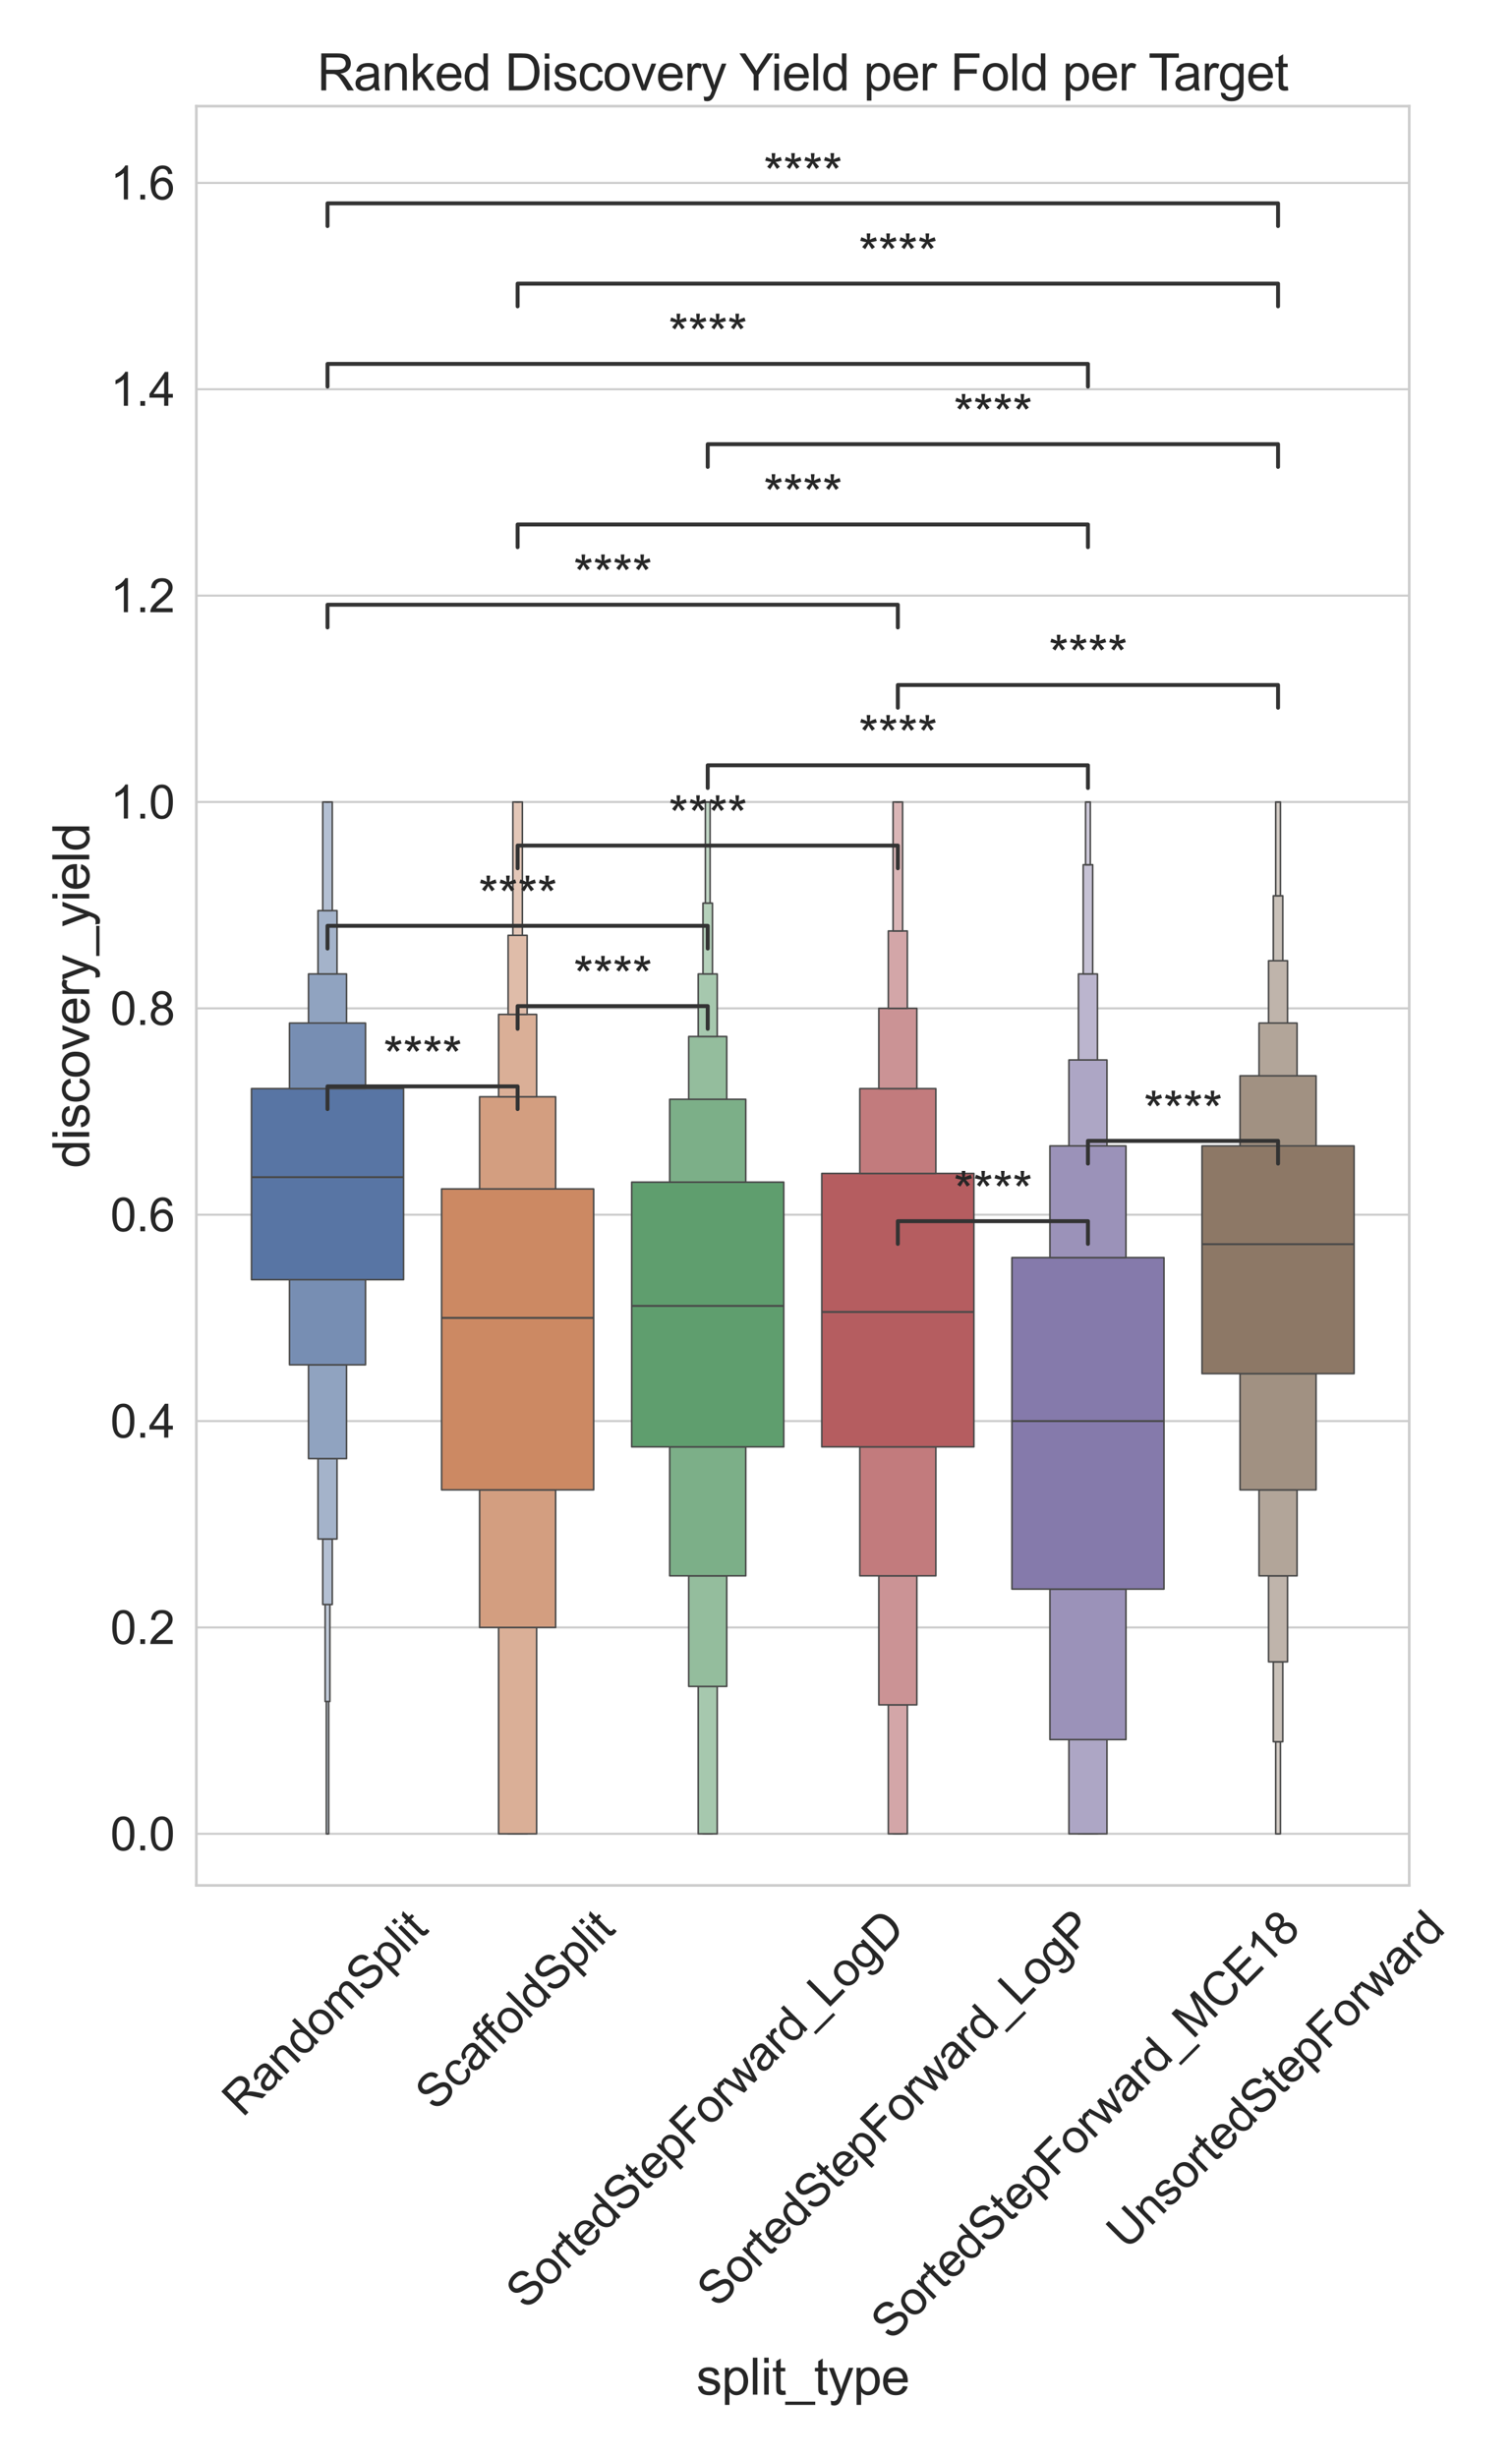 <?xml version="1.0" encoding="utf-8" standalone="no"?>
<!DOCTYPE svg PUBLIC "-//W3C//DTD SVG 1.1//EN"
  "http://www.w3.org/Graphics/SVG/1.1/DTD/svg11.dtd">
<svg xmlns:xlink="http://www.w3.org/1999/xlink" width="576pt" height="936pt" viewBox="0 0 576 936" xmlns="http://www.w3.org/2000/svg" version="1.1">
 <defs>
  <style type="text/css">*{stroke-linejoin: round; stroke-linecap: butt}</style>
 </defs>
 <g id="figure_1">
  <g id="patch_1">
   <path d="M 0 936 
L 576 936 
L 576 0 
L 0 0 
z
" style="fill: #ffffff"/>
  </g>
  <g id="axes_1">
   <g id="patch_2">
    <path d="M 74.796 717.866 
L 536.848 717.866 
L 536.848 40.416 
L 74.796 40.416 
z
" style="fill: #ffffff"/>
   </g>
   <g id="matplotlib.axis_1">
    <g id="xtick_1">
     <g id="text_1">
      <!-- RandomSplit -->
      <g style="fill: #262626" transform="translate(92.437 806.472) rotate(-45) scale(0.176 -0.176)">
       <defs>
        <path id="ArialMT-52" d="M 503 0 
L 503 4581 
L 2534 4581 
Q 3147 4581 3465 4457 
Q 3784 4334 3975 4021 
Q 4166 3709 4166 3331 
Q 4166 2844 3850 2509 
Q 3534 2175 2875 2084 
Q 3116 1969 3241 1856 
Q 3506 1613 3744 1247 
L 4541 0 
L 3778 0 
L 3172 953 
Q 2906 1366 2734 1584 
Q 2563 1803 2427 1890 
Q 2291 1978 2150 2013 
Q 2047 2034 1813 2034 
L 1109 2034 
L 1109 0 
L 503 0 
z
M 1109 2559 
L 2413 2559 
Q 2828 2559 3062 2645 
Q 3297 2731 3419 2920 
Q 3541 3109 3541 3331 
Q 3541 3656 3305 3865 
Q 3069 4075 2559 4075 
L 1109 4075 
L 1109 2559 
z
" transform="scale(0.016)"/>
        <path id="ArialMT-61" d="M 2588 409 
Q 2275 144 1986 34 
Q 1697 -75 1366 -75 
Q 819 -75 525 192 
Q 231 459 231 875 
Q 231 1119 342 1320 
Q 453 1522 633 1644 
Q 813 1766 1038 1828 
Q 1203 1872 1538 1913 
Q 2219 1994 2541 2106 
Q 2544 2222 2544 2253 
Q 2544 2597 2384 2738 
Q 2169 2928 1744 2928 
Q 1347 2928 1158 2789 
Q 969 2650 878 2297 
L 328 2372 
Q 403 2725 575 2942 
Q 747 3159 1072 3276 
Q 1397 3394 1825 3394 
Q 2250 3394 2515 3294 
Q 2781 3194 2906 3042 
Q 3031 2891 3081 2659 
Q 3109 2516 3109 2141 
L 3109 1391 
Q 3109 606 3145 398 
Q 3181 191 3288 0 
L 2700 0 
Q 2613 175 2588 409 
z
M 2541 1666 
Q 2234 1541 1622 1453 
Q 1275 1403 1131 1340 
Q 988 1278 909 1158 
Q 831 1038 831 891 
Q 831 666 1001 516 
Q 1172 366 1500 366 
Q 1825 366 2078 508 
Q 2331 650 2450 897 
Q 2541 1088 2541 1459 
L 2541 1666 
z
" transform="scale(0.016)"/>
        <path id="ArialMT-6e" d="M 422 0 
L 422 3319 
L 928 3319 
L 928 2847 
Q 1294 3394 1984 3394 
Q 2284 3394 2536 3286 
Q 2788 3178 2913 3003 
Q 3038 2828 3088 2588 
Q 3119 2431 3119 2041 
L 3119 0 
L 2556 0 
L 2556 2019 
Q 2556 2363 2490 2533 
Q 2425 2703 2258 2804 
Q 2091 2906 1866 2906 
Q 1506 2906 1245 2678 
Q 984 2450 984 1813 
L 984 0 
L 422 0 
z
" transform="scale(0.016)"/>
        <path id="ArialMT-64" d="M 2575 0 
L 2575 419 
Q 2259 -75 1647 -75 
Q 1250 -75 917 144 
Q 584 363 401 755 
Q 219 1147 219 1656 
Q 219 2153 384 2558 
Q 550 2963 881 3178 
Q 1213 3394 1622 3394 
Q 1922 3394 2156 3267 
Q 2391 3141 2538 2938 
L 2538 4581 
L 3097 4581 
L 3097 0 
L 2575 0 
z
M 797 1656 
Q 797 1019 1065 703 
Q 1334 388 1700 388 
Q 2069 388 2326 689 
Q 2584 991 2584 1609 
Q 2584 2291 2321 2609 
Q 2059 2928 1675 2928 
Q 1300 2928 1048 2622 
Q 797 2316 797 1656 
z
" transform="scale(0.016)"/>
        <path id="ArialMT-6f" d="M 213 1659 
Q 213 2581 725 3025 
Q 1153 3394 1769 3394 
Q 2453 3394 2887 2945 
Q 3322 2497 3322 1706 
Q 3322 1066 3130 698 
Q 2938 331 2570 128 
Q 2203 -75 1769 -75 
Q 1072 -75 642 372 
Q 213 819 213 1659 
z
M 791 1659 
Q 791 1022 1069 705 
Q 1347 388 1769 388 
Q 2188 388 2466 706 
Q 2744 1025 2744 1678 
Q 2744 2294 2464 2611 
Q 2184 2928 1769 2928 
Q 1347 2928 1069 2612 
Q 791 2297 791 1659 
z
" transform="scale(0.016)"/>
        <path id="ArialMT-6d" d="M 422 0 
L 422 3319 
L 925 3319 
L 925 2853 
Q 1081 3097 1340 3245 
Q 1600 3394 1931 3394 
Q 2300 3394 2536 3241 
Q 2772 3088 2869 2813 
Q 3263 3394 3894 3394 
Q 4388 3394 4653 3120 
Q 4919 2847 4919 2278 
L 4919 0 
L 4359 0 
L 4359 2091 
Q 4359 2428 4304 2576 
Q 4250 2725 4106 2815 
Q 3963 2906 3769 2906 
Q 3419 2906 3187 2673 
Q 2956 2441 2956 1928 
L 2956 0 
L 2394 0 
L 2394 2156 
Q 2394 2531 2256 2718 
Q 2119 2906 1806 2906 
Q 1569 2906 1367 2781 
Q 1166 2656 1075 2415 
Q 984 2175 984 1722 
L 984 0 
L 422 0 
z
" transform="scale(0.016)"/>
        <path id="ArialMT-53" d="M 288 1472 
L 859 1522 
Q 900 1178 1048 958 
Q 1197 738 1509 602 
Q 1822 466 2213 466 
Q 2559 466 2825 569 
Q 3091 672 3220 851 
Q 3350 1031 3350 1244 
Q 3350 1459 3225 1620 
Q 3100 1781 2813 1891 
Q 2628 1963 1997 2114 
Q 1366 2266 1113 2400 
Q 784 2572 623 2826 
Q 463 3081 463 3397 
Q 463 3744 659 4045 
Q 856 4347 1234 4503 
Q 1613 4659 2075 4659 
Q 2584 4659 2973 4495 
Q 3363 4331 3572 4012 
Q 3781 3694 3797 3291 
L 3216 3247 
Q 3169 3681 2898 3903 
Q 2628 4125 2100 4125 
Q 1550 4125 1298 3923 
Q 1047 3722 1047 3438 
Q 1047 3191 1225 3031 
Q 1400 2872 2139 2705 
Q 2878 2538 3153 2413 
Q 3553 2228 3743 1945 
Q 3934 1663 3934 1294 
Q 3934 928 3725 604 
Q 3516 281 3123 101 
Q 2731 -78 2241 -78 
Q 1619 -78 1198 103 
Q 778 284 539 648 
Q 300 1013 288 1472 
z
" transform="scale(0.016)"/>
        <path id="ArialMT-70" d="M 422 -1272 
L 422 3319 
L 934 3319 
L 934 2888 
Q 1116 3141 1344 3267 
Q 1572 3394 1897 3394 
Q 2322 3394 2647 3175 
Q 2972 2956 3137 2557 
Q 3303 2159 3303 1684 
Q 3303 1175 3120 767 
Q 2938 359 2589 142 
Q 2241 -75 1856 -75 
Q 1575 -75 1351 44 
Q 1128 163 984 344 
L 984 -1272 
L 422 -1272 
z
M 931 1641 
Q 931 1000 1190 694 
Q 1450 388 1819 388 
Q 2194 388 2461 705 
Q 2728 1022 2728 1688 
Q 2728 2322 2467 2637 
Q 2206 2953 1844 2953 
Q 1484 2953 1207 2617 
Q 931 2281 931 1641 
z
" transform="scale(0.016)"/>
        <path id="ArialMT-6c" d="M 409 0 
L 409 4581 
L 972 4581 
L 972 0 
L 409 0 
z
" transform="scale(0.016)"/>
        <path id="ArialMT-69" d="M 425 3934 
L 425 4581 
L 988 4581 
L 988 3934 
L 425 3934 
z
M 425 0 
L 425 3319 
L 988 3319 
L 988 0 
L 425 0 
z
" transform="scale(0.016)"/>
        <path id="ArialMT-74" d="M 1650 503 
L 1731 6 
Q 1494 -44 1306 -44 
Q 1000 -44 831 53 
Q 663 150 594 308 
Q 525 466 525 972 
L 525 2881 
L 113 2881 
L 113 3319 
L 525 3319 
L 525 4141 
L 1084 4478 
L 1084 3319 
L 1650 3319 
L 1650 2881 
L 1084 2881 
L 1084 941 
Q 1084 700 1114 631 
Q 1144 563 1211 522 
Q 1278 481 1403 481 
Q 1497 481 1650 503 
z
" transform="scale(0.016)"/>
       </defs>
       <use xlink:href="#ArialMT-52"/>
       <use xlink:href="#ArialMT-61" transform="translate(72.217 0)"/>
       <use xlink:href="#ArialMT-6e" transform="translate(127.832 0)"/>
       <use xlink:href="#ArialMT-64" transform="translate(183.447 0)"/>
       <use xlink:href="#ArialMT-6f" transform="translate(239.062 0)"/>
       <use xlink:href="#ArialMT-6d" transform="translate(294.678 0)"/>
       <use xlink:href="#ArialMT-53" transform="translate(377.979 0)"/>
       <use xlink:href="#ArialMT-70" transform="translate(444.678 0)"/>
       <use xlink:href="#ArialMT-6c" transform="translate(500.293 0)"/>
       <use xlink:href="#ArialMT-69" transform="translate(522.51 0)"/>
       <use xlink:href="#ArialMT-74" transform="translate(544.727 0)"/>
      </g>
     </g>
    </g>
    <g id="xtick_2">
     <g id="text_2">
      <!-- ScaffoldSplit -->
      <g style="fill: #262626" transform="translate(166.003 804.183) rotate(-45) scale(0.176 -0.176)">
       <defs>
        <path id="ArialMT-63" d="M 2588 1216 
L 3141 1144 
Q 3050 572 2676 248 
Q 2303 -75 1759 -75 
Q 1078 -75 664 370 
Q 250 816 250 1647 
Q 250 2184 428 2587 
Q 606 2991 970 3192 
Q 1334 3394 1763 3394 
Q 2303 3394 2647 3120 
Q 2991 2847 3088 2344 
L 2541 2259 
Q 2463 2594 2264 2762 
Q 2066 2931 1784 2931 
Q 1359 2931 1093 2626 
Q 828 2322 828 1663 
Q 828 994 1084 691 
Q 1341 388 1753 388 
Q 2084 388 2306 591 
Q 2528 794 2588 1216 
z
" transform="scale(0.016)"/>
        <path id="ArialMT-66" d="M 556 0 
L 556 2881 
L 59 2881 
L 59 3319 
L 556 3319 
L 556 3672 
Q 556 4006 616 4169 
Q 697 4388 901 4523 
Q 1106 4659 1475 4659 
Q 1713 4659 2000 4603 
L 1916 4113 
Q 1741 4144 1584 4144 
Q 1328 4144 1222 4034 
Q 1116 3925 1116 3625 
L 1116 3319 
L 1763 3319 
L 1763 2881 
L 1116 2881 
L 1116 0 
L 556 0 
z
" transform="scale(0.016)"/>
       </defs>
       <use xlink:href="#ArialMT-53"/>
       <use xlink:href="#ArialMT-63" transform="translate(66.699 0)"/>
       <use xlink:href="#ArialMT-61" transform="translate(116.699 0)"/>
       <use xlink:href="#ArialMT-66" transform="translate(172.314 0)"/>
       <use xlink:href="#ArialMT-66" transform="translate(198.348 0)"/>
       <use xlink:href="#ArialMT-6f" transform="translate(226.131 0)"/>
       <use xlink:href="#ArialMT-6c" transform="translate(281.746 0)"/>
       <use xlink:href="#ArialMT-64" transform="translate(303.963 0)"/>
       <use xlink:href="#ArialMT-53" transform="translate(359.578 0)"/>
       <use xlink:href="#ArialMT-70" transform="translate(426.277 0)"/>
       <use xlink:href="#ArialMT-6c" transform="translate(481.893 0)"/>
       <use xlink:href="#ArialMT-69" transform="translate(504.109 0)"/>
       <use xlink:href="#ArialMT-74" transform="translate(526.326 0)"/>
      </g>
     </g>
    </g>
    <g id="xtick_3">
     <g id="text_3">
      <!-- SortedStepForward_LogD -->
      <g style="fill: #262626" transform="translate(200.545 879.799) rotate(-45) scale(0.176 -0.176)">
       <defs>
        <path id="ArialMT-72" d="M 416 0 
L 416 3319 
L 922 3319 
L 922 2816 
Q 1116 3169 1280 3281 
Q 1444 3394 1641 3394 
Q 1925 3394 2219 3213 
L 2025 2691 
Q 1819 2813 1613 2813 
Q 1428 2813 1281 2702 
Q 1134 2591 1072 2394 
Q 978 2094 978 1738 
L 978 0 
L 416 0 
z
" transform="scale(0.016)"/>
        <path id="ArialMT-65" d="M 2694 1069 
L 3275 997 
Q 3138 488 2766 206 
Q 2394 -75 1816 -75 
Q 1088 -75 661 373 
Q 234 822 234 1631 
Q 234 2469 665 2931 
Q 1097 3394 1784 3394 
Q 2450 3394 2872 2941 
Q 3294 2488 3294 1666 
Q 3294 1616 3291 1516 
L 816 1516 
Q 847 969 1125 678 
Q 1403 388 1819 388 
Q 2128 388 2347 550 
Q 2566 713 2694 1069 
z
M 847 1978 
L 2700 1978 
Q 2663 2397 2488 2606 
Q 2219 2931 1791 2931 
Q 1403 2931 1139 2672 
Q 875 2413 847 1978 
z
" transform="scale(0.016)"/>
        <path id="ArialMT-46" d="M 525 0 
L 525 4581 
L 3616 4581 
L 3616 4041 
L 1131 4041 
L 1131 2622 
L 3281 2622 
L 3281 2081 
L 1131 2081 
L 1131 0 
L 525 0 
z
" transform="scale(0.016)"/>
        <path id="ArialMT-77" d="M 1034 0 
L 19 3319 
L 600 3319 
L 1128 1403 
L 1325 691 
Q 1338 744 1497 1375 
L 2025 3319 
L 2603 3319 
L 3100 1394 
L 3266 759 
L 3456 1400 
L 4025 3319 
L 4572 3319 
L 3534 0 
L 2950 0 
L 2422 1988 
L 2294 2553 
L 1622 0 
L 1034 0 
z
" transform="scale(0.016)"/>
        <path id="ArialMT-5f" d="M -97 -1272 
L -97 -866 
L 3631 -866 
L 3631 -1272 
L -97 -1272 
z
" transform="scale(0.016)"/>
        <path id="ArialMT-4c" d="M 469 0 
L 469 4581 
L 1075 4581 
L 1075 541 
L 3331 541 
L 3331 0 
L 469 0 
z
" transform="scale(0.016)"/>
        <path id="ArialMT-67" d="M 319 -275 
L 866 -356 
Q 900 -609 1056 -725 
Q 1266 -881 1628 -881 
Q 2019 -881 2231 -725 
Q 2444 -569 2519 -288 
Q 2563 -116 2559 434 
Q 2191 0 1641 0 
Q 956 0 581 494 
Q 206 988 206 1678 
Q 206 2153 378 2554 
Q 550 2956 876 3175 
Q 1203 3394 1644 3394 
Q 2231 3394 2613 2919 
L 2613 3319 
L 3131 3319 
L 3131 450 
Q 3131 -325 2973 -648 
Q 2816 -972 2473 -1159 
Q 2131 -1347 1631 -1347 
Q 1038 -1347 672 -1080 
Q 306 -813 319 -275 
z
M 784 1719 
Q 784 1066 1043 766 
Q 1303 466 1694 466 
Q 2081 466 2343 764 
Q 2606 1063 2606 1700 
Q 2606 2309 2336 2618 
Q 2066 2928 1684 2928 
Q 1309 2928 1046 2623 
Q 784 2319 784 1719 
z
" transform="scale(0.016)"/>
        <path id="ArialMT-44" d="M 494 0 
L 494 4581 
L 2072 4581 
Q 2606 4581 2888 4516 
Q 3281 4425 3559 4188 
Q 3922 3881 4101 3404 
Q 4281 2928 4281 2316 
Q 4281 1794 4159 1391 
Q 4038 988 3847 723 
Q 3656 459 3429 307 
Q 3203 156 2883 78 
Q 2563 0 2147 0 
L 494 0 
z
M 1100 541 
L 2078 541 
Q 2531 541 2789 625 
Q 3047 709 3200 863 
Q 3416 1078 3536 1442 
Q 3656 1806 3656 2325 
Q 3656 3044 3420 3430 
Q 3184 3816 2847 3947 
Q 2603 4041 2063 4041 
L 1100 4041 
L 1100 541 
z
" transform="scale(0.016)"/>
       </defs>
       <use xlink:href="#ArialMT-53"/>
       <use xlink:href="#ArialMT-6f" transform="translate(66.699 0)"/>
       <use xlink:href="#ArialMT-72" transform="translate(122.314 0)"/>
       <use xlink:href="#ArialMT-74" transform="translate(155.615 0)"/>
       <use xlink:href="#ArialMT-65" transform="translate(183.398 0)"/>
       <use xlink:href="#ArialMT-64" transform="translate(239.014 0)"/>
       <use xlink:href="#ArialMT-53" transform="translate(294.629 0)"/>
       <use xlink:href="#ArialMT-74" transform="translate(361.328 0)"/>
       <use xlink:href="#ArialMT-65" transform="translate(389.111 0)"/>
       <use xlink:href="#ArialMT-70" transform="translate(444.727 0)"/>
       <use xlink:href="#ArialMT-46" transform="translate(500.342 0)"/>
       <use xlink:href="#ArialMT-6f" transform="translate(561.426 0)"/>
       <use xlink:href="#ArialMT-72" transform="translate(617.041 0)"/>
       <use xlink:href="#ArialMT-77" transform="translate(650.342 0)"/>
       <use xlink:href="#ArialMT-61" transform="translate(722.559 0)"/>
       <use xlink:href="#ArialMT-72" transform="translate(778.174 0)"/>
       <use xlink:href="#ArialMT-64" transform="translate(811.475 0)"/>
       <use xlink:href="#ArialMT-5f" transform="translate(867.09 0)"/>
       <use xlink:href="#ArialMT-4c" transform="translate(922.705 0)"/>
       <use xlink:href="#ArialMT-6f" transform="translate(978.32 0)"/>
       <use xlink:href="#ArialMT-67" transform="translate(1033.936 0)"/>
       <use xlink:href="#ArialMT-44" transform="translate(1089.551 0)"/>
      </g>
     </g>
    </g>
    <g id="xtick_4">
     <g id="text_4">
      <!-- SortedStepForward_LogP -->
      <g style="fill: #262626" transform="translate(273.31 879.112) rotate(-45) scale(0.176 -0.176)">
       <defs>
        <path id="ArialMT-50" d="M 494 0 
L 494 4581 
L 2222 4581 
Q 2678 4581 2919 4538 
Q 3256 4481 3484 4323 
Q 3713 4166 3852 3881 
Q 3991 3597 3991 3256 
Q 3991 2672 3619 2267 
Q 3247 1863 2275 1863 
L 1100 1863 
L 1100 0 
L 494 0 
z
M 1100 2403 
L 2284 2403 
Q 2872 2403 3119 2622 
Q 3366 2841 3366 3238 
Q 3366 3525 3220 3729 
Q 3075 3934 2838 4000 
Q 2684 4041 2272 4041 
L 1100 4041 
L 1100 2403 
z
" transform="scale(0.016)"/>
       </defs>
       <use xlink:href="#ArialMT-53"/>
       <use xlink:href="#ArialMT-6f" transform="translate(66.699 0)"/>
       <use xlink:href="#ArialMT-72" transform="translate(122.314 0)"/>
       <use xlink:href="#ArialMT-74" transform="translate(155.615 0)"/>
       <use xlink:href="#ArialMT-65" transform="translate(183.398 0)"/>
       <use xlink:href="#ArialMT-64" transform="translate(239.014 0)"/>
       <use xlink:href="#ArialMT-53" transform="translate(294.629 0)"/>
       <use xlink:href="#ArialMT-74" transform="translate(361.328 0)"/>
       <use xlink:href="#ArialMT-65" transform="translate(389.111 0)"/>
       <use xlink:href="#ArialMT-70" transform="translate(444.727 0)"/>
       <use xlink:href="#ArialMT-46" transform="translate(500.342 0)"/>
       <use xlink:href="#ArialMT-6f" transform="translate(561.426 0)"/>
       <use xlink:href="#ArialMT-72" transform="translate(617.041 0)"/>
       <use xlink:href="#ArialMT-77" transform="translate(650.342 0)"/>
       <use xlink:href="#ArialMT-61" transform="translate(722.559 0)"/>
       <use xlink:href="#ArialMT-72" transform="translate(778.174 0)"/>
       <use xlink:href="#ArialMT-64" transform="translate(811.475 0)"/>
       <use xlink:href="#ArialMT-5f" transform="translate(867.09 0)"/>
       <use xlink:href="#ArialMT-4c" transform="translate(922.705 0)"/>
       <use xlink:href="#ArialMT-6f" transform="translate(978.32 0)"/>
       <use xlink:href="#ArialMT-67" transform="translate(1033.936 0)"/>
       <use xlink:href="#ArialMT-50" transform="translate(1089.551 0)"/>
      </g>
     </g>
    </g>
    <g id="xtick_5">
     <g id="text_5">
      <!-- SortedStepForward_MCE18 -->
      <g style="fill: #262626" transform="translate(339.588 891.546) rotate(-45) scale(0.176 -0.176)">
       <defs>
        <path id="ArialMT-4d" d="M 475 0 
L 475 4581 
L 1388 4581 
L 2472 1338 
Q 2622 884 2691 659 
Q 2769 909 2934 1394 
L 4031 4581 
L 4847 4581 
L 4847 0 
L 4263 0 
L 4263 3834 
L 2931 0 
L 2384 0 
L 1059 3900 
L 1059 0 
L 475 0 
z
" transform="scale(0.016)"/>
        <path id="ArialMT-43" d="M 3763 1606 
L 4369 1453 
Q 4178 706 3683 314 
Q 3188 -78 2472 -78 
Q 1731 -78 1267 223 
Q 803 525 561 1097 
Q 319 1669 319 2325 
Q 319 3041 592 3573 
Q 866 4106 1370 4382 
Q 1875 4659 2481 4659 
Q 3169 4659 3637 4309 
Q 4106 3959 4291 3325 
L 3694 3184 
Q 3534 3684 3231 3912 
Q 2928 4141 2469 4141 
Q 1941 4141 1586 3887 
Q 1231 3634 1087 3207 
Q 944 2781 944 2328 
Q 944 1744 1114 1308 
Q 1284 872 1643 656 
Q 2003 441 2422 441 
Q 2931 441 3284 734 
Q 3638 1028 3763 1606 
z
" transform="scale(0.016)"/>
        <path id="ArialMT-45" d="M 506 0 
L 506 4581 
L 3819 4581 
L 3819 4041 
L 1113 4041 
L 1113 2638 
L 3647 2638 
L 3647 2100 
L 1113 2100 
L 1113 541 
L 3925 541 
L 3925 0 
L 506 0 
z
" transform="scale(0.016)"/>
        <path id="ArialMT-31" d="M 2384 0 
L 1822 0 
L 1822 3584 
Q 1619 3391 1289 3197 
Q 959 3003 697 2906 
L 697 3450 
Q 1169 3672 1522 3987 
Q 1875 4303 2022 4600 
L 2384 4600 
L 2384 0 
z
" transform="scale(0.016)"/>
        <path id="ArialMT-38" d="M 1131 2484 
Q 781 2613 612 2850 
Q 444 3088 444 3419 
Q 444 3919 803 4259 
Q 1163 4600 1759 4600 
Q 2359 4600 2725 4251 
Q 3091 3903 3091 3403 
Q 3091 3084 2923 2848 
Q 2756 2613 2416 2484 
Q 2838 2347 3058 2040 
Q 3278 1734 3278 1309 
Q 3278 722 2862 322 
Q 2447 -78 1769 -78 
Q 1091 -78 675 323 
Q 259 725 259 1325 
Q 259 1772 486 2073 
Q 713 2375 1131 2484 
z
M 1019 3438 
Q 1019 3113 1228 2906 
Q 1438 2700 1772 2700 
Q 2097 2700 2305 2904 
Q 2513 3109 2513 3406 
Q 2513 3716 2298 3927 
Q 2084 4138 1766 4138 
Q 1444 4138 1231 3931 
Q 1019 3725 1019 3438 
z
M 838 1322 
Q 838 1081 952 856 
Q 1066 631 1291 507 
Q 1516 384 1775 384 
Q 2178 384 2440 643 
Q 2703 903 2703 1303 
Q 2703 1709 2433 1975 
Q 2163 2241 1756 2241 
Q 1359 2241 1098 1978 
Q 838 1716 838 1322 
z
" transform="scale(0.016)"/>
       </defs>
       <use xlink:href="#ArialMT-53"/>
       <use xlink:href="#ArialMT-6f" transform="translate(66.699 0)"/>
       <use xlink:href="#ArialMT-72" transform="translate(122.314 0)"/>
       <use xlink:href="#ArialMT-74" transform="translate(155.615 0)"/>
       <use xlink:href="#ArialMT-65" transform="translate(183.398 0)"/>
       <use xlink:href="#ArialMT-64" transform="translate(239.014 0)"/>
       <use xlink:href="#ArialMT-53" transform="translate(294.629 0)"/>
       <use xlink:href="#ArialMT-74" transform="translate(361.328 0)"/>
       <use xlink:href="#ArialMT-65" transform="translate(389.111 0)"/>
       <use xlink:href="#ArialMT-70" transform="translate(444.727 0)"/>
       <use xlink:href="#ArialMT-46" transform="translate(500.342 0)"/>
       <use xlink:href="#ArialMT-6f" transform="translate(561.426 0)"/>
       <use xlink:href="#ArialMT-72" transform="translate(617.041 0)"/>
       <use xlink:href="#ArialMT-77" transform="translate(650.342 0)"/>
       <use xlink:href="#ArialMT-61" transform="translate(722.559 0)"/>
       <use xlink:href="#ArialMT-72" transform="translate(778.174 0)"/>
       <use xlink:href="#ArialMT-64" transform="translate(811.475 0)"/>
       <use xlink:href="#ArialMT-5f" transform="translate(867.09 0)"/>
       <use xlink:href="#ArialMT-4d" transform="translate(922.705 0)"/>
       <use xlink:href="#ArialMT-43" transform="translate(1006.006 0)"/>
       <use xlink:href="#ArialMT-45" transform="translate(1078.223 0)"/>
       <use xlink:href="#ArialMT-31" transform="translate(1144.922 0)"/>
       <use xlink:href="#ArialMT-38" transform="translate(1200.537 0)"/>
      </g>
     </g>
    </g>
    <g id="xtick_6">
     <g id="text_6">
      <!-- UnsortedStepForward -->
      <g style="fill: #262626" transform="translate(429.304 856.958) rotate(-45) scale(0.176 -0.176)">
       <defs>
        <path id="ArialMT-55" d="M 3500 4581 
L 4106 4581 
L 4106 1934 
Q 4106 1244 3950 837 
Q 3794 431 3386 176 
Q 2978 -78 2316 -78 
Q 1672 -78 1262 144 
Q 853 366 678 786 
Q 503 1206 503 1934 
L 503 4581 
L 1109 4581 
L 1109 1938 
Q 1109 1341 1220 1058 
Q 1331 775 1601 622 
Q 1872 469 2263 469 
Q 2931 469 3215 772 
Q 3500 1075 3500 1938 
L 3500 4581 
z
" transform="scale(0.016)"/>
        <path id="ArialMT-73" d="M 197 991 
L 753 1078 
Q 800 744 1014 566 
Q 1228 388 1613 388 
Q 2000 388 2187 545 
Q 2375 703 2375 916 
Q 2375 1106 2209 1216 
Q 2094 1291 1634 1406 
Q 1016 1563 777 1677 
Q 538 1791 414 1992 
Q 291 2194 291 2438 
Q 291 2659 392 2848 
Q 494 3038 669 3163 
Q 800 3259 1026 3326 
Q 1253 3394 1513 3394 
Q 1903 3394 2198 3281 
Q 2494 3169 2634 2976 
Q 2775 2784 2828 2463 
L 2278 2388 
Q 2241 2644 2061 2787 
Q 1881 2931 1553 2931 
Q 1166 2931 1000 2803 
Q 834 2675 834 2503 
Q 834 2394 903 2306 
Q 972 2216 1119 2156 
Q 1203 2125 1616 2013 
Q 2213 1853 2448 1751 
Q 2684 1650 2818 1456 
Q 2953 1263 2953 975 
Q 2953 694 2789 445 
Q 2625 197 2315 61 
Q 2006 -75 1616 -75 
Q 969 -75 630 194 
Q 291 463 197 991 
z
" transform="scale(0.016)"/>
       </defs>
       <use xlink:href="#ArialMT-55"/>
       <use xlink:href="#ArialMT-6e" transform="translate(72.217 0)"/>
       <use xlink:href="#ArialMT-73" transform="translate(127.832 0)"/>
       <use xlink:href="#ArialMT-6f" transform="translate(177.832 0)"/>
       <use xlink:href="#ArialMT-72" transform="translate(233.447 0)"/>
       <use xlink:href="#ArialMT-74" transform="translate(266.748 0)"/>
       <use xlink:href="#ArialMT-65" transform="translate(294.531 0)"/>
       <use xlink:href="#ArialMT-64" transform="translate(350.146 0)"/>
       <use xlink:href="#ArialMT-53" transform="translate(405.762 0)"/>
       <use xlink:href="#ArialMT-74" transform="translate(472.461 0)"/>
       <use xlink:href="#ArialMT-65" transform="translate(500.244 0)"/>
       <use xlink:href="#ArialMT-70" transform="translate(555.859 0)"/>
       <use xlink:href="#ArialMT-46" transform="translate(611.475 0)"/>
       <use xlink:href="#ArialMT-6f" transform="translate(672.559 0)"/>
       <use xlink:href="#ArialMT-72" transform="translate(728.174 0)"/>
       <use xlink:href="#ArialMT-77" transform="translate(761.475 0)"/>
       <use xlink:href="#ArialMT-61" transform="translate(833.691 0)"/>
       <use xlink:href="#ArialMT-72" transform="translate(889.307 0)"/>
       <use xlink:href="#ArialMT-64" transform="translate(922.607 0)"/>
      </g>
     </g>
    </g>
    <g id="text_7">
     <!-- split_type -->
     <g style="fill: #262626" transform="translate(265.268 911.762) scale(0.192 -0.192)">
      <defs>
       <path id="ArialMT-79" d="M 397 -1278 
L 334 -750 
Q 519 -800 656 -800 
Q 844 -800 956 -737 
Q 1069 -675 1141 -563 
Q 1194 -478 1313 -144 
Q 1328 -97 1363 -6 
L 103 3319 
L 709 3319 
L 1400 1397 
Q 1534 1031 1641 628 
Q 1738 1016 1872 1384 
L 2581 3319 
L 3144 3319 
L 1881 -56 
Q 1678 -603 1566 -809 
Q 1416 -1088 1222 -1217 
Q 1028 -1347 759 -1347 
Q 597 -1347 397 -1278 
z
" transform="scale(0.016)"/>
      </defs>
      <use xlink:href="#ArialMT-73"/>
      <use xlink:href="#ArialMT-70" transform="translate(50 0)"/>
      <use xlink:href="#ArialMT-6c" transform="translate(105.615 0)"/>
      <use xlink:href="#ArialMT-69" transform="translate(127.832 0)"/>
      <use xlink:href="#ArialMT-74" transform="translate(150.049 0)"/>
      <use xlink:href="#ArialMT-5f" transform="translate(177.832 0)"/>
      <use xlink:href="#ArialMT-74" transform="translate(233.447 0)"/>
      <use xlink:href="#ArialMT-79" transform="translate(261.23 0)"/>
      <use xlink:href="#ArialMT-70" transform="translate(311.23 0)"/>
      <use xlink:href="#ArialMT-65" transform="translate(366.846 0)"/>
     </g>
    </g>
   </g>
   <g id="matplotlib.axis_2">
    <g id="ytick_1">
     <g id="line2d_1">
      <path d="M 74.796 698.223 
L 536.848 698.223 
" clip-path="url(#p1f3d844f07)" style="fill: none; stroke: #cccccc; stroke-width: 0.8; stroke-linecap: round"/>
     </g>
     <g id="text_8">
      <!-- 0.0 -->
      <g style="fill: #262626" transform="translate(42.032 704.522) scale(0.176 -0.176)">
       <defs>
        <path id="ArialMT-30" d="M 266 2259 
Q 266 3072 433 3567 
Q 600 4063 929 4331 
Q 1259 4600 1759 4600 
Q 2128 4600 2406 4451 
Q 2684 4303 2865 4023 
Q 3047 3744 3150 3342 
Q 3253 2941 3253 2259 
Q 3253 1453 3087 958 
Q 2922 463 2592 192 
Q 2263 -78 1759 -78 
Q 1097 -78 719 397 
Q 266 969 266 2259 
z
M 844 2259 
Q 844 1131 1108 757 
Q 1372 384 1759 384 
Q 2147 384 2411 759 
Q 2675 1134 2675 2259 
Q 2675 3391 2411 3762 
Q 2147 4134 1753 4134 
Q 1366 4134 1134 3806 
Q 844 3388 844 2259 
z
" transform="scale(0.016)"/>
        <path id="ArialMT-2e" d="M 581 0 
L 581 641 
L 1222 641 
L 1222 0 
L 581 0 
z
" transform="scale(0.016)"/>
       </defs>
       <use xlink:href="#ArialMT-30"/>
       <use xlink:href="#ArialMT-2e" transform="translate(55.615 0)"/>
       <use xlink:href="#ArialMT-30" transform="translate(83.398 0)"/>
      </g>
     </g>
    </g>
    <g id="ytick_2">
     <g id="line2d_2">
      <path d="M 74.796 619.65 
L 536.848 619.65 
" clip-path="url(#p1f3d844f07)" style="fill: none; stroke: #cccccc; stroke-width: 0.8; stroke-linecap: round"/>
     </g>
     <g id="text_9">
      <!-- 0.2 -->
      <g style="fill: #262626" transform="translate(42.032 625.949) scale(0.176 -0.176)">
       <defs>
        <path id="ArialMT-32" d="M 3222 541 
L 3222 0 
L 194 0 
Q 188 203 259 391 
Q 375 700 629 1000 
Q 884 1300 1366 1694 
Q 2113 2306 2375 2664 
Q 2638 3022 2638 3341 
Q 2638 3675 2398 3904 
Q 2159 4134 1775 4134 
Q 1369 4134 1125 3890 
Q 881 3647 878 3216 
L 300 3275 
Q 359 3922 746 4261 
Q 1134 4600 1788 4600 
Q 2447 4600 2831 4234 
Q 3216 3869 3216 3328 
Q 3216 3053 3103 2787 
Q 2991 2522 2730 2228 
Q 2469 1934 1863 1422 
Q 1356 997 1212 845 
Q 1069 694 975 541 
L 3222 541 
z
" transform="scale(0.016)"/>
       </defs>
       <use xlink:href="#ArialMT-30"/>
       <use xlink:href="#ArialMT-2e" transform="translate(55.615 0)"/>
       <use xlink:href="#ArialMT-32" transform="translate(83.398 0)"/>
      </g>
     </g>
    </g>
    <g id="ytick_3">
     <g id="line2d_3">
      <path d="M 74.796 541.077 
L 536.848 541.077 
" clip-path="url(#p1f3d844f07)" style="fill: none; stroke: #cccccc; stroke-width: 0.8; stroke-linecap: round"/>
     </g>
     <g id="text_10">
      <!-- 0.4 -->
      <g style="fill: #262626" transform="translate(42.032 547.376) scale(0.176 -0.176)">
       <defs>
        <path id="ArialMT-34" d="M 2069 0 
L 2069 1097 
L 81 1097 
L 81 1613 
L 2172 4581 
L 2631 4581 
L 2631 1613 
L 3250 1613 
L 3250 1097 
L 2631 1097 
L 2631 0 
L 2069 0 
z
M 2069 1613 
L 2069 3678 
L 634 1613 
L 2069 1613 
z
" transform="scale(0.016)"/>
       </defs>
       <use xlink:href="#ArialMT-30"/>
       <use xlink:href="#ArialMT-2e" transform="translate(55.615 0)"/>
       <use xlink:href="#ArialMT-34" transform="translate(83.398 0)"/>
      </g>
     </g>
    </g>
    <g id="ytick_4">
     <g id="line2d_4">
      <path d="M 74.796 462.504 
L 536.848 462.504 
" clip-path="url(#p1f3d844f07)" style="fill: none; stroke: #cccccc; stroke-width: 0.8; stroke-linecap: round"/>
     </g>
     <g id="text_11">
      <!-- 0.6 -->
      <g style="fill: #262626" transform="translate(42.032 468.803) scale(0.176 -0.176)">
       <defs>
        <path id="ArialMT-36" d="M 3184 3459 
L 2625 3416 
Q 2550 3747 2413 3897 
Q 2184 4138 1850 4138 
Q 1581 4138 1378 3988 
Q 1113 3794 959 3422 
Q 806 3050 800 2363 
Q 1003 2672 1297 2822 
Q 1591 2972 1913 2972 
Q 2475 2972 2870 2558 
Q 3266 2144 3266 1488 
Q 3266 1056 3080 686 
Q 2894 316 2569 119 
Q 2244 -78 1831 -78 
Q 1128 -78 684 439 
Q 241 956 241 2144 
Q 241 3472 731 4075 
Q 1159 4600 1884 4600 
Q 2425 4600 2770 4297 
Q 3116 3994 3184 3459 
z
M 888 1484 
Q 888 1194 1011 928 
Q 1134 663 1356 523 
Q 1578 384 1822 384 
Q 2178 384 2434 671 
Q 2691 959 2691 1453 
Q 2691 1928 2437 2201 
Q 2184 2475 1800 2475 
Q 1419 2475 1153 2201 
Q 888 1928 888 1484 
z
" transform="scale(0.016)"/>
       </defs>
       <use xlink:href="#ArialMT-30"/>
       <use xlink:href="#ArialMT-2e" transform="translate(55.615 0)"/>
       <use xlink:href="#ArialMT-36" transform="translate(83.398 0)"/>
      </g>
     </g>
    </g>
    <g id="ytick_5">
     <g id="line2d_5">
      <path d="M 74.796 383.931 
L 536.848 383.931 
" clip-path="url(#p1f3d844f07)" style="fill: none; stroke: #cccccc; stroke-width: 0.8; stroke-linecap: round"/>
     </g>
     <g id="text_12">
      <!-- 0.8 -->
      <g style="fill: #262626" transform="translate(42.032 390.23) scale(0.176 -0.176)">
       <use xlink:href="#ArialMT-30"/>
       <use xlink:href="#ArialMT-2e" transform="translate(55.615 0)"/>
       <use xlink:href="#ArialMT-38" transform="translate(83.398 0)"/>
      </g>
     </g>
    </g>
    <g id="ytick_6">
     <g id="line2d_6">
      <path d="M 74.796 305.358 
L 536.848 305.358 
" clip-path="url(#p1f3d844f07)" style="fill: none; stroke: #cccccc; stroke-width: 0.8; stroke-linecap: round"/>
     </g>
     <g id="text_13">
      <!-- 1.0 -->
      <g style="fill: #262626" transform="translate(42.032 311.657) scale(0.176 -0.176)">
       <use xlink:href="#ArialMT-31"/>
       <use xlink:href="#ArialMT-2e" transform="translate(55.615 0)"/>
       <use xlink:href="#ArialMT-30" transform="translate(83.398 0)"/>
      </g>
     </g>
    </g>
    <g id="ytick_7">
     <g id="line2d_7">
      <path d="M 74.796 226.785 
L 536.848 226.785 
" clip-path="url(#p1f3d844f07)" style="fill: none; stroke: #cccccc; stroke-width: 0.8; stroke-linecap: round"/>
     </g>
     <g id="text_14">
      <!-- 1.2 -->
      <g style="fill: #262626" transform="translate(42.032 233.084) scale(0.176 -0.176)">
       <use xlink:href="#ArialMT-31"/>
       <use xlink:href="#ArialMT-2e" transform="translate(55.615 0)"/>
       <use xlink:href="#ArialMT-32" transform="translate(83.398 0)"/>
      </g>
     </g>
    </g>
    <g id="ytick_8">
     <g id="line2d_8">
      <path d="M 74.796 148.212 
L 536.848 148.212 
" clip-path="url(#p1f3d844f07)" style="fill: none; stroke: #cccccc; stroke-width: 0.8; stroke-linecap: round"/>
     </g>
     <g id="text_15">
      <!-- 1.4 -->
      <g style="fill: #262626" transform="translate(42.032 154.511) scale(0.176 -0.176)">
       <use xlink:href="#ArialMT-31"/>
       <use xlink:href="#ArialMT-2e" transform="translate(55.615 0)"/>
       <use xlink:href="#ArialMT-34" transform="translate(83.398 0)"/>
      </g>
     </g>
    </g>
    <g id="ytick_9">
     <g id="line2d_9">
      <path d="M 74.796 69.639 
L 536.848 69.639 
" clip-path="url(#p1f3d844f07)" style="fill: none; stroke: #cccccc; stroke-width: 0.8; stroke-linecap: round"/>
     </g>
     <g id="text_16">
      <!-- 1.6 -->
      <g style="fill: #262626" transform="translate(42.032 75.937) scale(0.176 -0.176)">
       <use xlink:href="#ArialMT-31"/>
       <use xlink:href="#ArialMT-2e" transform="translate(55.615 0)"/>
       <use xlink:href="#ArialMT-36" transform="translate(83.398 0)"/>
      </g>
     </g>
    </g>
    <g id="text_17">
     <!-- discovery_yield -->
     <g style="fill: #262626" transform="translate(33.991 444.768) rotate(-90) scale(0.192 -0.192)">
      <defs>
       <path id="ArialMT-76" d="M 1344 0 
L 81 3319 
L 675 3319 
L 1388 1331 
Q 1503 1009 1600 663 
Q 1675 925 1809 1294 
L 2547 3319 
L 3125 3319 
L 1869 0 
L 1344 0 
z
" transform="scale(0.016)"/>
      </defs>
      <use xlink:href="#ArialMT-64"/>
      <use xlink:href="#ArialMT-69" transform="translate(55.615 0)"/>
      <use xlink:href="#ArialMT-73" transform="translate(77.832 0)"/>
      <use xlink:href="#ArialMT-63" transform="translate(127.832 0)"/>
      <use xlink:href="#ArialMT-6f" transform="translate(177.832 0)"/>
      <use xlink:href="#ArialMT-76" transform="translate(233.447 0)"/>
      <use xlink:href="#ArialMT-65" transform="translate(283.447 0)"/>
      <use xlink:href="#ArialMT-72" transform="translate(339.062 0)"/>
      <use xlink:href="#ArialMT-79" transform="translate(372.363 0)"/>
      <use xlink:href="#ArialMT-5f" transform="translate(422.363 0)"/>
      <use xlink:href="#ArialMT-79" transform="translate(477.979 0)"/>
      <use xlink:href="#ArialMT-69" transform="translate(527.979 0)"/>
      <use xlink:href="#ArialMT-65" transform="translate(550.195 0)"/>
      <use xlink:href="#ArialMT-6c" transform="translate(605.811 0)"/>
      <use xlink:href="#ArialMT-64" transform="translate(628.027 0)"/>
     </g>
    </g>
   </g>
   <g id="PatchCollection_1">
    <path d="M 124.654 698.223 
L 124.88 698.223 
L 124.88 698.223 
L 124.654 698.223 
z
" clip-path="url(#p1f3d844f07)" style="fill: #d8dde5; stroke: #494949; stroke-width: 0.6"/>
    <path d="M 124.541 698.223 
L 124.993 698.223 
L 124.993 698.223 
L 124.541 698.223 
z
" clip-path="url(#p1f3d844f07)" style="fill: #d2d8e2; stroke: #494949; stroke-width: 0.6"/>
    <path d="M 124.315 698.223 
L 125.22 698.223 
L 125.22 647.836 
L 124.315 647.836 
z
" clip-path="url(#p1f3d844f07)" style="fill: #cad2de; stroke: #494949; stroke-width: 0.6"/>
    <path d="M 123.862 647.836 
L 125.672 647.836 
L 125.672 610.92 
L 123.862 610.92 
z
" clip-path="url(#p1f3d844f07)" style="fill: #c1cad9; stroke: #494949; stroke-width: 0.6"/>
    <path d="M 122.957 610.92 
L 126.578 610.92 
L 126.578 585.976 
L 122.957 585.976 
z
" clip-path="url(#p1f3d844f07)" style="fill: #b4c0d3; stroke: #494949; stroke-width: 0.6"/>
    <path d="M 121.146 585.976 
L 128.388 585.976 
L 128.388 555.363 
L 121.146 555.363 
z
" clip-path="url(#p1f3d844f07)" style="fill: #a4b3ca; stroke: #494949; stroke-width: 0.6"/>
    <path d="M 117.525 555.363 
L 132.009 555.363 
L 132.009 519.648 
L 117.525 519.648 
z
" clip-path="url(#p1f3d844f07)" style="fill: #90a3c0; stroke: #494949; stroke-width: 0.6"/>
    <path d="M 110.283 519.648 
L 139.252 519.648 
L 139.252 487.24 
L 110.283 487.24 
z
" clip-path="url(#p1f3d844f07)" style="fill: #778eb3; stroke: #494949; stroke-width: 0.6"/>
    <path d="M 95.798 487.24 
L 153.736 487.24 
L 153.736 414.487 
L 95.798 414.487 
z
" clip-path="url(#p1f3d844f07)" style="fill: #5875a4; stroke: #494949; stroke-width: 0.6"/>
    <path d="M 110.283 414.487 
L 139.252 414.487 
L 139.252 389.543 
L 110.283 389.543 
z
" clip-path="url(#p1f3d844f07)" style="fill: #778eb3; stroke: #494949; stroke-width: 0.6"/>
    <path d="M 117.525 389.543 
L 132.009 389.543 
L 132.009 370.835 
L 117.525 370.835 
z
" clip-path="url(#p1f3d844f07)" style="fill: #90a3c0; stroke: #494949; stroke-width: 0.6"/>
    <path d="M 121.146 370.835 
L 128.388 370.835 
L 128.388 346.712 
L 121.146 346.712 
z
" clip-path="url(#p1f3d844f07)" style="fill: #a4b3ca; stroke: #494949; stroke-width: 0.6"/>
    <path d="M 122.957 346.712 
L 126.578 346.712 
L 126.578 305.358 
L 122.957 305.358 
z
" clip-path="url(#p1f3d844f07)" style="fill: #b4c0d3; stroke: #494949; stroke-width: 0.6"/>
    <path d="M 123.862 305.358 
L 125.672 305.358 
L 125.672 305.358 
L 123.862 305.358 
z
" clip-path="url(#p1f3d844f07)" style="fill: #c1cad9; stroke: #494949; stroke-width: 0.6"/>
    <path d="M 124.315 305.358 
L 125.22 305.358 
L 125.22 305.358 
L 124.315 305.358 
z
" clip-path="url(#p1f3d844f07)" style="fill: #cad2de; stroke: #494949; stroke-width: 0.6"/>
    <path d="M 124.541 305.358 
L 124.993 305.358 
L 124.993 305.358 
L 124.541 305.358 
z
" clip-path="url(#p1f3d844f07)" style="fill: #d2d8e2; stroke: #494949; stroke-width: 0.6"/>
    <path d="M 124.654 305.358 
L 124.88 305.358 
L 124.88 305.358 
L 124.654 305.358 
z
" clip-path="url(#p1f3d844f07)" style="fill: #d8dde5; stroke: #494949; stroke-width: 0.6"/>
   </g>
   <g id="PathCollection_1">
    <path d="M 0 938.5 
C 0.663 938.5 1.299 938.237 1.768 937.768 
C 2.237 937.299 2.5 936.663 2.5 936 
C 2.5 935.337 2.237 934.701 1.768 934.232 
C 1.299 933.763 0.663 933.5 0 933.5 
C -0.663 933.5 -1.299 933.763 -1.768 934.232 
C -2.237 934.701 -2.5 935.337 -2.5 936 
C -2.5 936.663 -2.237 937.299 -1.768 937.768 
C -1.299 938.237 -0.663 938.5 0 938.5 
" clip-path="url(#p1f3d844f07)" style="fill: none; stroke: #737373; stroke-width: 0.8"/>
   </g>
   <g id="PatchCollection_2">
    <path d="M 197.076 698.223 
L 197.302 698.223 
L 197.302 698.223 
L 197.076 698.223 
z
" clip-path="url(#p1f3d844f07)" style="fill: #ece0da; stroke: #494949; stroke-width: 0.6"/>
    <path d="M 196.963 698.223 
L 197.415 698.223 
L 197.415 698.223 
L 196.963 698.223 
z
" clip-path="url(#p1f3d844f07)" style="fill: #eadcd4; stroke: #494949; stroke-width: 0.6"/>
    <path d="M 196.736 698.223 
L 197.642 698.223 
L 197.642 698.223 
L 196.736 698.223 
z
" clip-path="url(#p1f3d844f07)" style="fill: #e8d6cc; stroke: #494949; stroke-width: 0.6"/>
    <path d="M 196.284 698.223 
L 198.094 698.223 
L 198.094 698.223 
L 196.284 698.223 
z
" clip-path="url(#p1f3d844f07)" style="fill: #e6d0c4; stroke: #494949; stroke-width: 0.6"/>
    <path d="M 195.379 698.223 
L 199 698.223 
L 199 698.223 
L 195.379 698.223 
z
" clip-path="url(#p1f3d844f07)" style="fill: #e3c7b8; stroke: #494949; stroke-width: 0.6"/>
    <path d="M 193.568 698.223 
L 200.81 698.223 
L 200.81 698.223 
L 193.568 698.223 
z
" clip-path="url(#p1f3d844f07)" style="fill: #dfbca9; stroke: #494949; stroke-width: 0.6"/>
    <path d="M 189.947 698.223 
L 204.431 698.223 
L 204.431 619.65 
L 189.947 619.65 
z
" clip-path="url(#p1f3d844f07)" style="fill: #daaf97; stroke: #494949; stroke-width: 0.6"/>
    <path d="M 182.705 619.65 
L 211.673 619.65 
L 211.673 567.268 
L 182.705 567.268 
z
" clip-path="url(#p1f3d844f07)" style="fill: #d39e80; stroke: #494949; stroke-width: 0.6"/>
    <path d="M 168.22 567.268 
L 226.158 567.268 
L 226.158 452.682 
L 168.22 452.682 
z
" clip-path="url(#p1f3d844f07)" style="fill: #cc8963; stroke: #494949; stroke-width: 0.6"/>
    <path d="M 182.705 452.682 
L 211.673 452.682 
L 211.673 417.605 
L 182.705 417.605 
z
" clip-path="url(#p1f3d844f07)" style="fill: #d39e80; stroke: #494949; stroke-width: 0.6"/>
    <path d="M 189.947 417.605 
L 204.431 417.605 
L 204.431 386.242 
L 189.947 386.242 
z
" clip-path="url(#p1f3d844f07)" style="fill: #daaf97; stroke: #494949; stroke-width: 0.6"/>
    <path d="M 193.568 386.242 
L 200.81 386.242 
L 200.81 356.124 
L 193.568 356.124 
z
" clip-path="url(#p1f3d844f07)" style="fill: #dfbca9; stroke: #494949; stroke-width: 0.6"/>
    <path d="M 195.379 356.124 
L 199 356.124 
L 199 305.358 
L 195.379 305.358 
z
" clip-path="url(#p1f3d844f07)" style="fill: #e3c7b8; stroke: #494949; stroke-width: 0.6"/>
    <path d="M 196.284 305.358 
L 198.094 305.358 
L 198.094 305.358 
L 196.284 305.358 
z
" clip-path="url(#p1f3d844f07)" style="fill: #e6d0c4; stroke: #494949; stroke-width: 0.6"/>
    <path d="M 196.736 305.358 
L 197.642 305.358 
L 197.642 305.358 
L 196.736 305.358 
z
" clip-path="url(#p1f3d844f07)" style="fill: #e8d6cc; stroke: #494949; stroke-width: 0.6"/>
    <path d="M 196.963 305.358 
L 197.415 305.358 
L 197.415 305.358 
L 196.963 305.358 
z
" clip-path="url(#p1f3d844f07)" style="fill: #eadcd4; stroke: #494949; stroke-width: 0.6"/>
    <path d="M 197.076 305.358 
L 197.302 305.358 
L 197.302 305.358 
L 197.076 305.358 
z
" clip-path="url(#p1f3d844f07)" style="fill: #ece0da; stroke: #494949; stroke-width: 0.6"/>
   </g>
   <g id="PathCollection_2">
    <path d="M 0 938.5 
C 0.663 938.5 1.299 938.237 1.768 937.768 
C 2.237 937.299 2.5 936.663 2.5 936 
C 2.5 935.337 2.237 934.701 1.768 934.232 
C 1.299 933.763 0.663 933.5 0 933.5 
C -0.663 933.5 -1.299 933.763 -1.768 934.232 
C -2.237 934.701 -2.5 935.337 -2.5 936 
C -2.5 936.663 -2.237 937.299 -1.768 937.768 
C -1.299 938.237 -0.663 938.5 0 938.5 
" clip-path="url(#p1f3d844f07)" style="fill: none; stroke: #737373; stroke-width: 0.8"/>
   </g>
   <g id="PatchCollection_3">
    <path d="M 269.498 698.223 
L 269.724 698.223 
L 269.724 698.223 
L 269.498 698.223 
z
" clip-path="url(#p1f3d844f07)" style="fill: #d7e5da; stroke: #494949; stroke-width: 0.6"/>
    <path d="M 269.385 698.223 
L 269.837 698.223 
L 269.837 698.223 
L 269.385 698.223 
z
" clip-path="url(#p1f3d844f07)" style="fill: #d1e1d5; stroke: #494949; stroke-width: 0.6"/>
    <path d="M 269.158 698.223 
L 270.064 698.223 
L 270.064 698.223 
L 269.158 698.223 
z
" clip-path="url(#p1f3d844f07)" style="fill: #caddce; stroke: #494949; stroke-width: 0.6"/>
    <path d="M 268.706 698.223 
L 270.516 698.223 
L 270.516 698.223 
L 268.706 698.223 
z
" clip-path="url(#p1f3d844f07)" style="fill: #c1d7c6; stroke: #494949; stroke-width: 0.6"/>
    <path d="M 267.801 698.223 
L 271.422 698.223 
L 271.422 698.223 
L 267.801 698.223 
z
" clip-path="url(#p1f3d844f07)" style="fill: #b5d1bb; stroke: #494949; stroke-width: 0.6"/>
    <path d="M 265.99 698.223 
L 273.232 698.223 
L 273.232 642.099 
L 265.99 642.099 
z
" clip-path="url(#p1f3d844f07)" style="fill: #a6c8ae; stroke: #494949; stroke-width: 0.6"/>
    <path d="M 262.369 642.099 
L 276.853 642.099 
L 276.853 600.007 
L 262.369 600.007 
z
" clip-path="url(#p1f3d844f07)" style="fill: #94bd9d; stroke: #494949; stroke-width: 0.6"/>
    <path d="M 255.127 600.007 
L 284.095 600.007 
L 284.095 550.899 
L 255.127 550.899 
z
" clip-path="url(#p1f3d844f07)" style="fill: #7caf88; stroke: #494949; stroke-width: 0.6"/>
    <path d="M 240.642 550.899 
L 298.58 550.899 
L 298.58 450.098 
L 240.642 450.098 
z
" clip-path="url(#p1f3d844f07)" style="fill: #5f9e6e; stroke: #494949; stroke-width: 0.6"/>
    <path d="M 255.127 450.098 
L 284.095 450.098 
L 284.095 418.556 
L 255.127 418.556 
z
" clip-path="url(#p1f3d844f07)" style="fill: #7caf88; stroke: #494949; stroke-width: 0.6"/>
    <path d="M 262.369 418.556 
L 276.853 418.556 
L 276.853 394.645 
L 262.369 394.645 
z
" clip-path="url(#p1f3d844f07)" style="fill: #94bd9d; stroke: #494949; stroke-width: 0.6"/>
    <path d="M 265.99 394.645 
L 273.232 394.645 
L 273.232 370.835 
L 265.99 370.835 
z
" clip-path="url(#p1f3d844f07)" style="fill: #a6c8ae; stroke: #494949; stroke-width: 0.6"/>
    <path d="M 267.801 370.835 
L 271.422 370.835 
L 271.422 343.863 
L 267.801 343.863 
z
" clip-path="url(#p1f3d844f07)" style="fill: #b5d1bb; stroke: #494949; stroke-width: 0.6"/>
    <path d="M 268.706 343.863 
L 270.516 343.863 
L 270.516 305.358 
L 268.706 305.358 
z
" clip-path="url(#p1f3d844f07)" style="fill: #c1d7c6; stroke: #494949; stroke-width: 0.6"/>
    <path d="M 269.158 305.358 
L 270.064 305.358 
L 270.064 305.358 
L 269.158 305.358 
z
" clip-path="url(#p1f3d844f07)" style="fill: #caddce; stroke: #494949; stroke-width: 0.6"/>
    <path d="M 269.385 305.358 
L 269.837 305.358 
L 269.837 305.358 
L 269.385 305.358 
z
" clip-path="url(#p1f3d844f07)" style="fill: #d1e1d5; stroke: #494949; stroke-width: 0.6"/>
    <path d="M 269.498 305.358 
L 269.724 305.358 
L 269.724 305.358 
L 269.498 305.358 
z
" clip-path="url(#p1f3d844f07)" style="fill: #d7e5da; stroke: #494949; stroke-width: 0.6"/>
   </g>
   <g id="PathCollection_3">
    <path d="M 0 938.5 
C 0.663 938.5 1.299 938.237 1.768 937.768 
C 2.237 937.299 2.5 936.663 2.5 936 
C 2.5 935.337 2.237 934.701 1.768 934.232 
C 1.299 933.763 0.663 933.5 0 933.5 
C -0.663 933.5 -1.299 933.763 -1.768 934.232 
C -2.237 934.701 -2.5 935.337 -2.5 936 
C -2.5 936.663 -2.237 937.299 -1.768 937.768 
C -1.299 938.237 -0.663 938.5 0 938.5 
" clip-path="url(#p1f3d844f07)" style="fill: none; stroke: #737373; stroke-width: 0.8"/>
   </g>
   <g id="PatchCollection_4">
    <path d="M 341.92 698.223 
L 342.146 698.223 
L 342.146 698.223 
L 341.92 698.223 
z
" clip-path="url(#p1f3d844f07)" style="fill: #e8d9da; stroke: #494949; stroke-width: 0.6"/>
    <path d="M 341.807 698.223 
L 342.259 698.223 
L 342.259 698.223 
L 341.807 698.223 
z
" clip-path="url(#p1f3d844f07)" style="fill: #e6d3d4; stroke: #494949; stroke-width: 0.6"/>
    <path d="M 341.58 698.223 
L 342.486 698.223 
L 342.486 698.223 
L 341.58 698.223 
z
" clip-path="url(#p1f3d844f07)" style="fill: #e2cbcc; stroke: #494949; stroke-width: 0.6"/>
    <path d="M 341.128 698.223 
L 342.938 698.223 
L 342.938 698.223 
L 341.128 698.223 
z
" clip-path="url(#p1f3d844f07)" style="fill: #dfc2c3; stroke: #494949; stroke-width: 0.6"/>
    <path d="M 340.222 698.223 
L 343.844 698.223 
L 343.844 698.223 
L 340.222 698.223 
z
" clip-path="url(#p1f3d844f07)" style="fill: #dab6b7; stroke: #494949; stroke-width: 0.6"/>
    <path d="M 338.412 698.223 
L 345.654 698.223 
L 345.654 649.115 
L 338.412 649.115 
z
" clip-path="url(#p1f3d844f07)" style="fill: #d3a6a8; stroke: #494949; stroke-width: 0.6"/>
    <path d="M 334.791 649.115 
L 349.275 649.115 
L 349.275 600.007 
L 334.791 600.007 
z
" clip-path="url(#p1f3d844f07)" style="fill: #cb9395; stroke: #494949; stroke-width: 0.6"/>
    <path d="M 327.549 600.007 
L 356.517 600.007 
L 356.517 550.899 
L 327.549 550.899 
z
" clip-path="url(#p1f3d844f07)" style="fill: #c27b7d; stroke: #494949; stroke-width: 0.6"/>
    <path d="M 313.064 550.899 
L 371.002 550.899 
L 371.002 446.789 
L 313.064 446.789 
z
" clip-path="url(#p1f3d844f07)" style="fill: #b55d60; stroke: #494949; stroke-width: 0.6"/>
    <path d="M 327.549 446.789 
L 356.517 446.789 
L 356.517 414.487 
L 327.549 414.487 
z
" clip-path="url(#p1f3d844f07)" style="fill: #c27b7d; stroke: #494949; stroke-width: 0.6"/>
    <path d="M 334.791 414.487 
L 349.275 414.487 
L 349.275 383.931 
L 334.791 383.931 
z
" clip-path="url(#p1f3d844f07)" style="fill: #cb9395; stroke: #494949; stroke-width: 0.6"/>
    <path d="M 338.412 383.931 
L 345.654 383.931 
L 345.654 354.466 
L 338.412 354.466 
z
" clip-path="url(#p1f3d844f07)" style="fill: #d3a6a8; stroke: #494949; stroke-width: 0.6"/>
    <path d="M 340.222 354.466 
L 343.844 354.466 
L 343.844 305.358 
L 340.222 305.358 
z
" clip-path="url(#p1f3d844f07)" style="fill: #dab6b7; stroke: #494949; stroke-width: 0.6"/>
    <path d="M 341.128 305.358 
L 342.938 305.358 
L 342.938 305.358 
L 341.128 305.358 
z
" clip-path="url(#p1f3d844f07)" style="fill: #dfc2c3; stroke: #494949; stroke-width: 0.6"/>
    <path d="M 341.58 305.358 
L 342.486 305.358 
L 342.486 305.358 
L 341.58 305.358 
z
" clip-path="url(#p1f3d844f07)" style="fill: #e2cbcc; stroke: #494949; stroke-width: 0.6"/>
    <path d="M 341.807 305.358 
L 342.259 305.358 
L 342.259 305.358 
L 341.807 305.358 
z
" clip-path="url(#p1f3d844f07)" style="fill: #e6d3d4; stroke: #494949; stroke-width: 0.6"/>
    <path d="M 341.92 305.358 
L 342.146 305.358 
L 342.146 305.358 
L 341.92 305.358 
z
" clip-path="url(#p1f3d844f07)" style="fill: #e8d9da; stroke: #494949; stroke-width: 0.6"/>
   </g>
   <g id="PathCollection_4">
    <path d="M 0 938.5 
C 0.663 938.5 1.299 938.237 1.768 937.768 
C 2.237 937.299 2.5 936.663 2.5 936 
C 2.5 935.337 2.237 934.701 1.768 934.232 
C 1.299 933.763 0.663 933.5 0 933.5 
C -0.663 933.5 -1.299 933.763 -1.768 934.232 
C -2.237 934.701 -2.5 935.337 -2.5 936 
C -2.5 936.663 -2.237 937.299 -1.768 937.768 
C -1.299 938.237 -0.663 938.5 0 938.5 
" clip-path="url(#p1f3d844f07)" style="fill: none; stroke: #737373; stroke-width: 0.8"/>
   </g>
   <g id="PatchCollection_5">
    <path d="M 414.342 698.223 
L 414.568 698.223 
L 414.568 698.223 
L 414.342 698.223 
z
" clip-path="url(#p1f3d844f07)" style="fill: #e0dee6; stroke: #494949; stroke-width: 0.6"/>
    <path d="M 414.229 698.223 
L 414.681 698.223 
L 414.681 698.223 
L 414.229 698.223 
z
" clip-path="url(#p1f3d844f07)" style="fill: #dcd9e3; stroke: #494949; stroke-width: 0.6"/>
    <path d="M 414.002 698.223 
L 414.908 698.223 
L 414.908 698.223 
L 414.002 698.223 
z
" clip-path="url(#p1f3d844f07)" style="fill: #d6d3e0; stroke: #494949; stroke-width: 0.6"/>
    <path d="M 413.55 698.223 
L 415.36 698.223 
L 415.36 698.223 
L 413.55 698.223 
z
" clip-path="url(#p1f3d844f07)" style="fill: #cfcbdb; stroke: #494949; stroke-width: 0.6"/>
    <path d="M 412.644 698.223 
L 416.266 698.223 
L 416.266 698.223 
L 412.644 698.223 
z
" clip-path="url(#p1f3d844f07)" style="fill: #c6c2d5; stroke: #494949; stroke-width: 0.6"/>
    <path d="M 410.834 698.223 
L 418.076 698.223 
L 418.076 698.223 
L 410.834 698.223 
z
" clip-path="url(#p1f3d844f07)" style="fill: #bbb5ce; stroke: #494949; stroke-width: 0.6"/>
    <path d="M 407.213 698.223 
L 421.697 698.223 
L 421.697 662.343 
L 407.213 662.343 
z
" clip-path="url(#p1f3d844f07)" style="fill: #ada6c5; stroke: #494949; stroke-width: 0.6"/>
    <path d="M 399.971 662.343 
L 428.939 662.343 
L 428.939 605.047 
L 399.971 605.047 
z
" clip-path="url(#p1f3d844f07)" style="fill: #9b92b9; stroke: #494949; stroke-width: 0.6"/>
    <path d="M 385.486 605.047 
L 443.424 605.047 
L 443.424 478.831 
L 385.486 478.831 
z
" clip-path="url(#p1f3d844f07)" style="fill: #857aab; stroke: #494949; stroke-width: 0.6"/>
    <path d="M 399.971 478.831 
L 428.939 478.831 
L 428.939 436.313 
L 399.971 436.313 
z
" clip-path="url(#p1f3d844f07)" style="fill: #9b92b9; stroke: #494949; stroke-width: 0.6"/>
    <path d="M 407.213 436.313 
L 421.697 436.313 
L 421.697 403.574 
L 407.213 403.574 
z
" clip-path="url(#p1f3d844f07)" style="fill: #ada6c5; stroke: #494949; stroke-width: 0.6"/>
    <path d="M 410.834 403.574 
L 418.076 403.574 
L 418.076 370.835 
L 410.834 370.835 
z
" clip-path="url(#p1f3d844f07)" style="fill: #bbb5ce; stroke: #494949; stroke-width: 0.6"/>
    <path d="M 412.644 370.835 
L 416.266 370.835 
L 416.266 329.257 
L 412.644 329.257 
z
" clip-path="url(#p1f3d844f07)" style="fill: #c6c2d5; stroke: #494949; stroke-width: 0.6"/>
    <path d="M 413.55 329.257 
L 415.36 329.257 
L 415.36 305.358 
L 413.55 305.358 
z
" clip-path="url(#p1f3d844f07)" style="fill: #cfcbdb; stroke: #494949; stroke-width: 0.6"/>
    <path d="M 414.002 305.358 
L 414.908 305.358 
L 414.908 305.358 
L 414.002 305.358 
z
" clip-path="url(#p1f3d844f07)" style="fill: #d6d3e0; stroke: #494949; stroke-width: 0.6"/>
    <path d="M 414.229 305.358 
L 414.681 305.358 
L 414.681 305.358 
L 414.229 305.358 
z
" clip-path="url(#p1f3d844f07)" style="fill: #dcd9e3; stroke: #494949; stroke-width: 0.6"/>
    <path d="M 414.342 305.358 
L 414.568 305.358 
L 414.568 305.358 
L 414.342 305.358 
z
" clip-path="url(#p1f3d844f07)" style="fill: #e0dee6; stroke: #494949; stroke-width: 0.6"/>
   </g>
   <g id="PathCollection_5">
    <path d="M 0 938.5 
C 0.663 938.5 1.299 938.237 1.768 937.768 
C 2.237 937.299 2.5 936.663 2.5 936 
C 2.5 935.337 2.237 934.701 1.768 934.232 
C 1.299 933.763 0.663 933.5 0 933.5 
C -0.663 933.5 -1.299 933.763 -1.768 934.232 
C -2.237 934.701 -2.5 935.337 -2.5 936 
C -2.5 936.663 -2.237 937.299 -1.768 937.768 
C -1.299 938.237 -0.663 938.5 0 938.5 
" clip-path="url(#p1f3d844f07)" style="fill: none; stroke: #737373; stroke-width: 0.8"/>
   </g>
   <g id="PatchCollection_6">
    <path d="M 486.764 698.223 
L 486.99 698.223 
L 486.99 698.223 
L 486.764 698.223 
z
" clip-path="url(#p1f3d844f07)" style="fill: #e1deda; stroke: #494949; stroke-width: 0.6"/>
    <path d="M 486.651 698.223 
L 487.103 698.223 
L 487.103 698.223 
L 486.651 698.223 
z
" clip-path="url(#p1f3d844f07)" style="fill: #ded9d5; stroke: #494949; stroke-width: 0.6"/>
    <path d="M 486.424 698.223 
L 487.33 698.223 
L 487.33 698.223 
L 486.424 698.223 
z
" clip-path="url(#p1f3d844f07)" style="fill: #d8d2cd; stroke: #494949; stroke-width: 0.6"/>
    <path d="M 485.972 698.223 
L 487.782 698.223 
L 487.782 663.159 
L 485.972 663.159 
z
" clip-path="url(#p1f3d844f07)" style="fill: #d2cbc5; stroke: #494949; stroke-width: 0.6"/>
    <path d="M 485.066 663.159 
L 488.687 663.159 
L 488.687 632.746 
L 485.066 632.746 
z
" clip-path="url(#p1f3d844f07)" style="fill: #c9c1b9; stroke: #494949; stroke-width: 0.6"/>
    <path d="M 483.256 632.746 
L 490.498 632.746 
L 490.498 600.007 
L 483.256 600.007 
z
" clip-path="url(#p1f3d844f07)" style="fill: #bfb4ab; stroke: #494949; stroke-width: 0.6"/>
    <path d="M 479.635 600.007 
L 494.119 600.007 
L 494.119 567.268 
L 479.635 567.268 
z
" clip-path="url(#p1f3d844f07)" style="fill: #b2a599; stroke: #494949; stroke-width: 0.6"/>
    <path d="M 472.393 567.268 
L 501.361 567.268 
L 501.361 523.018 
L 472.393 523.018 
z
" clip-path="url(#p1f3d844f07)" style="fill: #a19182; stroke: #494949; stroke-width: 0.6"/>
    <path d="M 457.908 523.018 
L 515.846 523.018 
L 515.846 436.313 
L 457.908 436.313 
z
" clip-path="url(#p1f3d844f07)" style="fill: #8d7866; stroke: #494949; stroke-width: 0.6"/>
    <path d="M 472.393 436.313 
L 501.361 436.313 
L 501.361 409.619 
L 472.393 409.619 
z
" clip-path="url(#p1f3d844f07)" style="fill: #a19182; stroke: #494949; stroke-width: 0.6"/>
    <path d="M 479.635 409.619 
L 494.119 409.619 
L 494.119 389.543 
L 479.635 389.543 
z
" clip-path="url(#p1f3d844f07)" style="fill: #b2a599; stroke: #494949; stroke-width: 0.6"/>
    <path d="M 483.256 389.543 
L 490.498 389.543 
L 490.498 365.799 
L 483.256 365.799 
z
" clip-path="url(#p1f3d844f07)" style="fill: #bfb4ab; stroke: #494949; stroke-width: 0.6"/>
    <path d="M 485.066 365.799 
L 488.687 365.799 
L 488.687 341.073 
L 485.066 341.073 
z
" clip-path="url(#p1f3d844f07)" style="fill: #c9c1b9; stroke: #494949; stroke-width: 0.6"/>
    <path d="M 485.972 341.073 
L 487.782 341.073 
L 487.782 305.358 
L 485.972 305.358 
z
" clip-path="url(#p1f3d844f07)" style="fill: #d2cbc5; stroke: #494949; stroke-width: 0.6"/>
    <path d="M 486.424 305.358 
L 487.33 305.358 
L 487.33 305.358 
L 486.424 305.358 
z
" clip-path="url(#p1f3d844f07)" style="fill: #d8d2cd; stroke: #494949; stroke-width: 0.6"/>
    <path d="M 486.651 305.358 
L 487.103 305.358 
L 487.103 305.358 
L 486.651 305.358 
z
" clip-path="url(#p1f3d844f07)" style="fill: #ded9d5; stroke: #494949; stroke-width: 0.6"/>
    <path d="M 486.764 305.358 
L 486.99 305.358 
L 486.99 305.358 
L 486.764 305.358 
z
" clip-path="url(#p1f3d844f07)" style="fill: #e1deda; stroke: #494949; stroke-width: 0.6"/>
   </g>
   <g id="PathCollection_6">
    <path d="M 0 938.5 
C 0.663 938.5 1.299 938.237 1.768 937.768 
C 2.237 937.299 2.5 936.663 2.5 936 
C 2.5 935.337 2.237 934.701 1.768 934.232 
C 1.299 933.763 0.663 933.5 0 933.5 
C -0.663 933.5 -1.299 933.763 -1.768 934.232 
C -2.237 934.701 -2.5 935.337 -2.5 936 
C -2.5 936.663 -2.237 937.299 -1.768 937.768 
C -1.299 938.237 -0.663 938.5 0 938.5 
" clip-path="url(#p1f3d844f07)" style="fill: none; stroke: #737373; stroke-width: 0.8"/>
   </g>
   <g id="line2d_10">
    <path d="M 95.798 448.218 
L 153.736 448.218 
" clip-path="url(#p1f3d844f07)" style="fill: none; stroke: #494949; stroke-width: 0.75"/>
   </g>
   <g id="line2d_11">
    <path d="M 168.22 501.79 
L 226.158 501.79 
" clip-path="url(#p1f3d844f07)" style="fill: none; stroke: #494949; stroke-width: 0.75"/>
   </g>
   <g id="line2d_12">
    <path d="M 240.642 497.222 
L 298.58 497.222 
" clip-path="url(#p1f3d844f07)" style="fill: none; stroke: #494949; stroke-width: 0.75"/>
   </g>
   <g id="line2d_13">
    <path d="M 313.064 499.533 
L 371.002 499.533 
" clip-path="url(#p1f3d844f07)" style="fill: none; stroke: #494949; stroke-width: 0.75"/>
   </g>
   <g id="line2d_14">
    <path d="M 385.486 541.077 
L 443.424 541.077 
" clip-path="url(#p1f3d844f07)" style="fill: none; stroke: #494949; stroke-width: 0.75"/>
   </g>
   <g id="line2d_15">
    <path d="M 457.908 473.729 
L 515.846 473.729 
" clip-path="url(#p1f3d844f07)" style="fill: none; stroke: #494949; stroke-width: 0.75"/>
   </g>
   <g id="line2d_16">
    <path d="M 124.767 422.289 
L 124.767 413.646 
L 197.189 413.646 
L 197.189 422.289 
" style="fill: none; stroke: #333333; stroke-width: 1.5; stroke-linecap: round"/>
   </g>
   <g id="line2d_17">
    <path d="M 197.189 391.724 
L 197.189 383.081 
L 269.611 383.081 
L 269.611 391.724 
" style="fill: none; stroke: #333333; stroke-width: 1.5; stroke-linecap: round"/>
   </g>
   <g id="line2d_18">
    <path d="M 342.033 473.603 
L 342.033 464.96 
L 414.455 464.96 
L 414.455 473.603 
" style="fill: none; stroke: #333333; stroke-width: 1.5; stroke-linecap: round"/>
   </g>
   <g id="line2d_19">
    <path d="M 414.455 443.039 
L 414.455 434.396 
L 486.877 434.396 
L 486.877 443.039 
" style="fill: none; stroke: #333333; stroke-width: 1.5; stroke-linecap: round"/>
   </g>
   <g id="line2d_20">
    <path d="M 124.767 361.159 
L 124.767 352.516 
L 269.611 352.516 
L 269.611 361.159 
" style="fill: none; stroke: #333333; stroke-width: 1.5; stroke-linecap: round"/>
   </g>
   <g id="line2d_21">
    <path d="M 197.189 330.594 
L 197.189 321.951 
L 342.033 321.951 
L 342.033 330.594 
" style="fill: none; stroke: #333333; stroke-width: 1.5; stroke-linecap: round"/>
   </g>
   <g id="line2d_22">
    <path d="M 269.611 300.029 
L 269.611 291.386 
L 414.455 291.386 
L 414.455 300.029 
" style="fill: none; stroke: #333333; stroke-width: 1.5; stroke-linecap: round"/>
   </g>
   <g id="line2d_23">
    <path d="M 342.033 269.465 
L 342.033 260.822 
L 486.877 260.822 
L 486.877 269.465 
" style="fill: none; stroke: #333333; stroke-width: 1.5; stroke-linecap: round"/>
   </g>
   <g id="line2d_24">
    <path d="M 124.767 238.9 
L 124.767 230.257 
L 342.033 230.257 
L 342.033 238.9 
" style="fill: none; stroke: #333333; stroke-width: 1.5; stroke-linecap: round"/>
   </g>
   <g id="line2d_25">
    <path d="M 197.189 208.335 
L 197.189 199.692 
L 414.455 199.692 
L 414.455 208.335 
" style="fill: none; stroke: #333333; stroke-width: 1.5; stroke-linecap: round"/>
   </g>
   <g id="line2d_26">
    <path d="M 269.611 177.77 
L 269.611 169.127 
L 486.877 169.127 
L 486.877 177.77 
" style="fill: none; stroke: #333333; stroke-width: 1.5; stroke-linecap: round"/>
   </g>
   <g id="line2d_27">
    <path d="M 124.767 147.205 
L 124.767 138.562 
L 414.455 138.562 
L 414.455 147.205 
" style="fill: none; stroke: #333333; stroke-width: 1.5; stroke-linecap: round"/>
   </g>
   <g id="line2d_28">
    <path d="M 197.189 116.641 
L 197.189 107.998 
L 486.877 107.998 
L 486.877 116.641 
" style="fill: none; stroke: #333333; stroke-width: 1.5; stroke-linecap: round"/>
   </g>
   <g id="line2d_29">
    <path d="M 124.767 86.076 
L 124.767 77.433 
L 486.877 77.433 
L 486.877 86.076 
" style="fill: none; stroke: #333333; stroke-width: 1.5; stroke-linecap: round"/>
   </g>
   <g id="patch_3">
    <path d="M 74.796 717.866 
L 74.796 40.416 
" style="fill: none; stroke: #cccccc; stroke-linejoin: miter; stroke-linecap: square"/>
   </g>
   <g id="patch_4">
    <path d="M 536.848 717.866 
L 536.848 40.416 
" style="fill: none; stroke: #cccccc; stroke-linejoin: miter; stroke-linecap: square"/>
   </g>
   <g id="patch_5">
    <path d="M 74.796 717.866 
L 536.848 717.866 
" style="fill: none; stroke: #cccccc; stroke-linejoin: miter; stroke-linecap: square"/>
   </g>
   <g id="patch_6">
    <path d="M 74.796 40.416 
L 536.848 40.416 
" style="fill: none; stroke: #cccccc; stroke-linejoin: miter; stroke-linecap: square"/>
   </g>
   <g id="text_18">
    <!-- **** -->
    <g style="fill: #262626" transform="translate(146.032 408.83) scale(0.192 -0.192)">
     <defs>
      <path id="ArialMT-2a" d="M 200 3741 
L 344 4184 
Q 841 4009 1066 3881 
Q 1006 4447 1003 4659 
L 1456 4659 
Q 1447 4350 1384 3884 
Q 1706 4047 2122 4184 
L 2266 3741 
Q 1869 3609 1488 3566 
Q 1678 3400 2025 2975 
L 1650 2709 
Q 1469 2956 1222 3381 
Q 991 2941 816 2709 
L 447 2975 
Q 809 3422 966 3566 
Q 563 3644 200 3741 
z
" transform="scale(0.016)"/>
     </defs>
     <use xlink:href="#ArialMT-2a"/>
     <use xlink:href="#ArialMT-2a" transform="translate(38.916 0)"/>
     <use xlink:href="#ArialMT-2a" transform="translate(77.832 0)"/>
     <use xlink:href="#ArialMT-2a" transform="translate(116.748 0)"/>
    </g>
   </g>
   <g id="text_19">
    <!-- **** -->
    <g style="fill: #262626" transform="translate(218.454 378.265) scale(0.192 -0.192)">
     <use xlink:href="#ArialMT-2a"/>
     <use xlink:href="#ArialMT-2a" transform="translate(38.916 0)"/>
     <use xlink:href="#ArialMT-2a" transform="translate(77.832 0)"/>
     <use xlink:href="#ArialMT-2a" transform="translate(116.748 0)"/>
    </g>
   </g>
   <g id="text_20">
    <!-- **** -->
    <g style="fill: #262626" transform="translate(363.298 460.144) scale(0.192 -0.192)">
     <use xlink:href="#ArialMT-2a"/>
     <use xlink:href="#ArialMT-2a" transform="translate(38.916 0)"/>
     <use xlink:href="#ArialMT-2a" transform="translate(77.832 0)"/>
     <use xlink:href="#ArialMT-2a" transform="translate(116.748 0)"/>
    </g>
   </g>
   <g id="text_21">
    <!-- **** -->
    <g style="fill: #262626" transform="translate(435.72 429.58) scale(0.192 -0.192)">
     <use xlink:href="#ArialMT-2a"/>
     <use xlink:href="#ArialMT-2a" transform="translate(38.916 0)"/>
     <use xlink:href="#ArialMT-2a" transform="translate(77.832 0)"/>
     <use xlink:href="#ArialMT-2a" transform="translate(116.748 0)"/>
    </g>
   </g>
   <g id="text_22">
    <!-- **** -->
    <g style="fill: #262626" transform="translate(182.243 347.7) scale(0.192 -0.192)">
     <use xlink:href="#ArialMT-2a"/>
     <use xlink:href="#ArialMT-2a" transform="translate(38.916 0)"/>
     <use xlink:href="#ArialMT-2a" transform="translate(77.832 0)"/>
     <use xlink:href="#ArialMT-2a" transform="translate(116.748 0)"/>
    </g>
   </g>
   <g id="text_23">
    <!-- **** -->
    <g style="fill: #262626" transform="translate(254.665 317.135) scale(0.192 -0.192)">
     <use xlink:href="#ArialMT-2a"/>
     <use xlink:href="#ArialMT-2a" transform="translate(38.916 0)"/>
     <use xlink:href="#ArialMT-2a" transform="translate(77.832 0)"/>
     <use xlink:href="#ArialMT-2a" transform="translate(116.748 0)"/>
    </g>
   </g>
   <g id="text_24">
    <!-- **** -->
    <g style="fill: #262626" transform="translate(327.087 286.57) scale(0.192 -0.192)">
     <use xlink:href="#ArialMT-2a"/>
     <use xlink:href="#ArialMT-2a" transform="translate(38.916 0)"/>
     <use xlink:href="#ArialMT-2a" transform="translate(77.832 0)"/>
     <use xlink:href="#ArialMT-2a" transform="translate(116.748 0)"/>
    </g>
   </g>
   <g id="text_25">
    <!-- **** -->
    <g style="fill: #262626" transform="translate(399.509 256.006) scale(0.192 -0.192)">
     <use xlink:href="#ArialMT-2a"/>
     <use xlink:href="#ArialMT-2a" transform="translate(38.916 0)"/>
     <use xlink:href="#ArialMT-2a" transform="translate(77.832 0)"/>
     <use xlink:href="#ArialMT-2a" transform="translate(116.748 0)"/>
    </g>
   </g>
   <g id="text_26">
    <!-- **** -->
    <g style="fill: #262626" transform="translate(218.454 225.441) scale(0.192 -0.192)">
     <use xlink:href="#ArialMT-2a"/>
     <use xlink:href="#ArialMT-2a" transform="translate(38.916 0)"/>
     <use xlink:href="#ArialMT-2a" transform="translate(77.832 0)"/>
     <use xlink:href="#ArialMT-2a" transform="translate(116.748 0)"/>
    </g>
   </g>
   <g id="text_27">
    <!-- **** -->
    <g style="fill: #262626" transform="translate(290.876 194.876) scale(0.192 -0.192)">
     <use xlink:href="#ArialMT-2a"/>
     <use xlink:href="#ArialMT-2a" transform="translate(38.916 0)"/>
     <use xlink:href="#ArialMT-2a" transform="translate(77.832 0)"/>
     <use xlink:href="#ArialMT-2a" transform="translate(116.748 0)"/>
    </g>
   </g>
   <g id="text_28">
    <!-- **** -->
    <g style="fill: #262626" transform="translate(363.298 164.311) scale(0.192 -0.192)">
     <use xlink:href="#ArialMT-2a"/>
     <use xlink:href="#ArialMT-2a" transform="translate(38.916 0)"/>
     <use xlink:href="#ArialMT-2a" transform="translate(77.832 0)"/>
     <use xlink:href="#ArialMT-2a" transform="translate(116.748 0)"/>
    </g>
   </g>
   <g id="text_29">
    <!-- **** -->
    <g style="fill: #262626" transform="translate(254.665 133.746) scale(0.192 -0.192)">
     <use xlink:href="#ArialMT-2a"/>
     <use xlink:href="#ArialMT-2a" transform="translate(38.916 0)"/>
     <use xlink:href="#ArialMT-2a" transform="translate(77.832 0)"/>
     <use xlink:href="#ArialMT-2a" transform="translate(116.748 0)"/>
    </g>
   </g>
   <g id="text_30">
    <!-- **** -->
    <g style="fill: #262626" transform="translate(327.087 103.182) scale(0.192 -0.192)">
     <use xlink:href="#ArialMT-2a"/>
     <use xlink:href="#ArialMT-2a" transform="translate(38.916 0)"/>
     <use xlink:href="#ArialMT-2a" transform="translate(77.832 0)"/>
     <use xlink:href="#ArialMT-2a" transform="translate(116.748 0)"/>
    </g>
   </g>
   <g id="text_31">
    <!-- **** -->
    <g style="fill: #262626" transform="translate(290.876 72.617) scale(0.192 -0.192)">
     <use xlink:href="#ArialMT-2a"/>
     <use xlink:href="#ArialMT-2a" transform="translate(38.916 0)"/>
     <use xlink:href="#ArialMT-2a" transform="translate(77.832 0)"/>
     <use xlink:href="#ArialMT-2a" transform="translate(116.748 0)"/>
    </g>
   </g>
   <g id="text_32">
    <!-- Ranked Discovery Yield per Fold per Target -->
    <g style="fill: #262626" transform="translate(120.848 34.416) scale(0.192 -0.192)">
     <defs>
      <path id="ArialMT-6b" d="M 425 0 
L 425 4581 
L 988 4581 
L 988 1969 
L 2319 3319 
L 3047 3319 
L 1778 2088 
L 3175 0 
L 2481 0 
L 1384 1697 
L 988 1316 
L 988 0 
L 425 0 
z
" transform="scale(0.016)"/>
      <path id="ArialMT-20" transform="scale(0.016)"/>
      <path id="ArialMT-59" d="M 1784 0 
L 1784 1941 
L 19 4581 
L 756 4581 
L 1659 3200 
Q 1909 2813 2125 2425 
Q 2331 2784 2625 3234 
L 3513 4581 
L 4219 4581 
L 2391 1941 
L 2391 0 
L 1784 0 
z
" transform="scale(0.016)"/>
      <path id="ArialMT-54" d="M 1659 0 
L 1659 4041 
L 150 4041 
L 150 4581 
L 3781 4581 
L 3781 4041 
L 2266 4041 
L 2266 0 
L 1659 0 
z
" transform="scale(0.016)"/>
     </defs>
     <use xlink:href="#ArialMT-52"/>
     <use xlink:href="#ArialMT-61" transform="translate(72.217 0)"/>
     <use xlink:href="#ArialMT-6e" transform="translate(127.832 0)"/>
     <use xlink:href="#ArialMT-6b" transform="translate(183.447 0)"/>
     <use xlink:href="#ArialMT-65" transform="translate(233.447 0)"/>
     <use xlink:href="#ArialMT-64" transform="translate(289.062 0)"/>
     <use xlink:href="#ArialMT-20" transform="translate(344.678 0)"/>
     <use xlink:href="#ArialMT-44" transform="translate(372.461 0)"/>
     <use xlink:href="#ArialMT-69" transform="translate(444.678 0)"/>
     <use xlink:href="#ArialMT-73" transform="translate(466.895 0)"/>
     <use xlink:href="#ArialMT-63" transform="translate(516.895 0)"/>
     <use xlink:href="#ArialMT-6f" transform="translate(566.895 0)"/>
     <use xlink:href="#ArialMT-76" transform="translate(622.51 0)"/>
     <use xlink:href="#ArialMT-65" transform="translate(672.51 0)"/>
     <use xlink:href="#ArialMT-72" transform="translate(728.125 0)"/>
     <use xlink:href="#ArialMT-79" transform="translate(761.426 0)"/>
     <use xlink:href="#ArialMT-20" transform="translate(811.426 0)"/>
     <use xlink:href="#ArialMT-59" transform="translate(837.459 0)"/>
     <use xlink:href="#ArialMT-69" transform="translate(900.408 0)"/>
     <use xlink:href="#ArialMT-65" transform="translate(922.625 0)"/>
     <use xlink:href="#ArialMT-6c" transform="translate(978.24 0)"/>
     <use xlink:href="#ArialMT-64" transform="translate(1000.457 0)"/>
     <use xlink:href="#ArialMT-20" transform="translate(1056.072 0)"/>
     <use xlink:href="#ArialMT-70" transform="translate(1083.855 0)"/>
     <use xlink:href="#ArialMT-65" transform="translate(1139.471 0)"/>
     <use xlink:href="#ArialMT-72" transform="translate(1195.086 0)"/>
     <use xlink:href="#ArialMT-20" transform="translate(1228.387 0)"/>
     <use xlink:href="#ArialMT-46" transform="translate(1256.17 0)"/>
     <use xlink:href="#ArialMT-6f" transform="translate(1317.254 0)"/>
     <use xlink:href="#ArialMT-6c" transform="translate(1372.869 0)"/>
     <use xlink:href="#ArialMT-64" transform="translate(1395.086 0)"/>
     <use xlink:href="#ArialMT-20" transform="translate(1450.701 0)"/>
     <use xlink:href="#ArialMT-70" transform="translate(1478.484 0)"/>
     <use xlink:href="#ArialMT-65" transform="translate(1534.1 0)"/>
     <use xlink:href="#ArialMT-72" transform="translate(1589.715 0)"/>
     <use xlink:href="#ArialMT-20" transform="translate(1623.016 0)"/>
     <use xlink:href="#ArialMT-54" transform="translate(1649.049 0)"/>
     <use xlink:href="#ArialMT-61" transform="translate(1699.008 0)"/>
     <use xlink:href="#ArialMT-72" transform="translate(1754.623 0)"/>
     <use xlink:href="#ArialMT-67" transform="translate(1787.924 0)"/>
     <use xlink:href="#ArialMT-65" transform="translate(1843.539 0)"/>
     <use xlink:href="#ArialMT-74" transform="translate(1899.154 0)"/>
    </g>
   </g>
  </g>
 </g>
 <defs>
  <clipPath id="p1f3d844f07">
   <rect x="74.796" y="40.416" width="462.052" height="677.45"/>
  </clipPath>
 </defs>
</svg>
